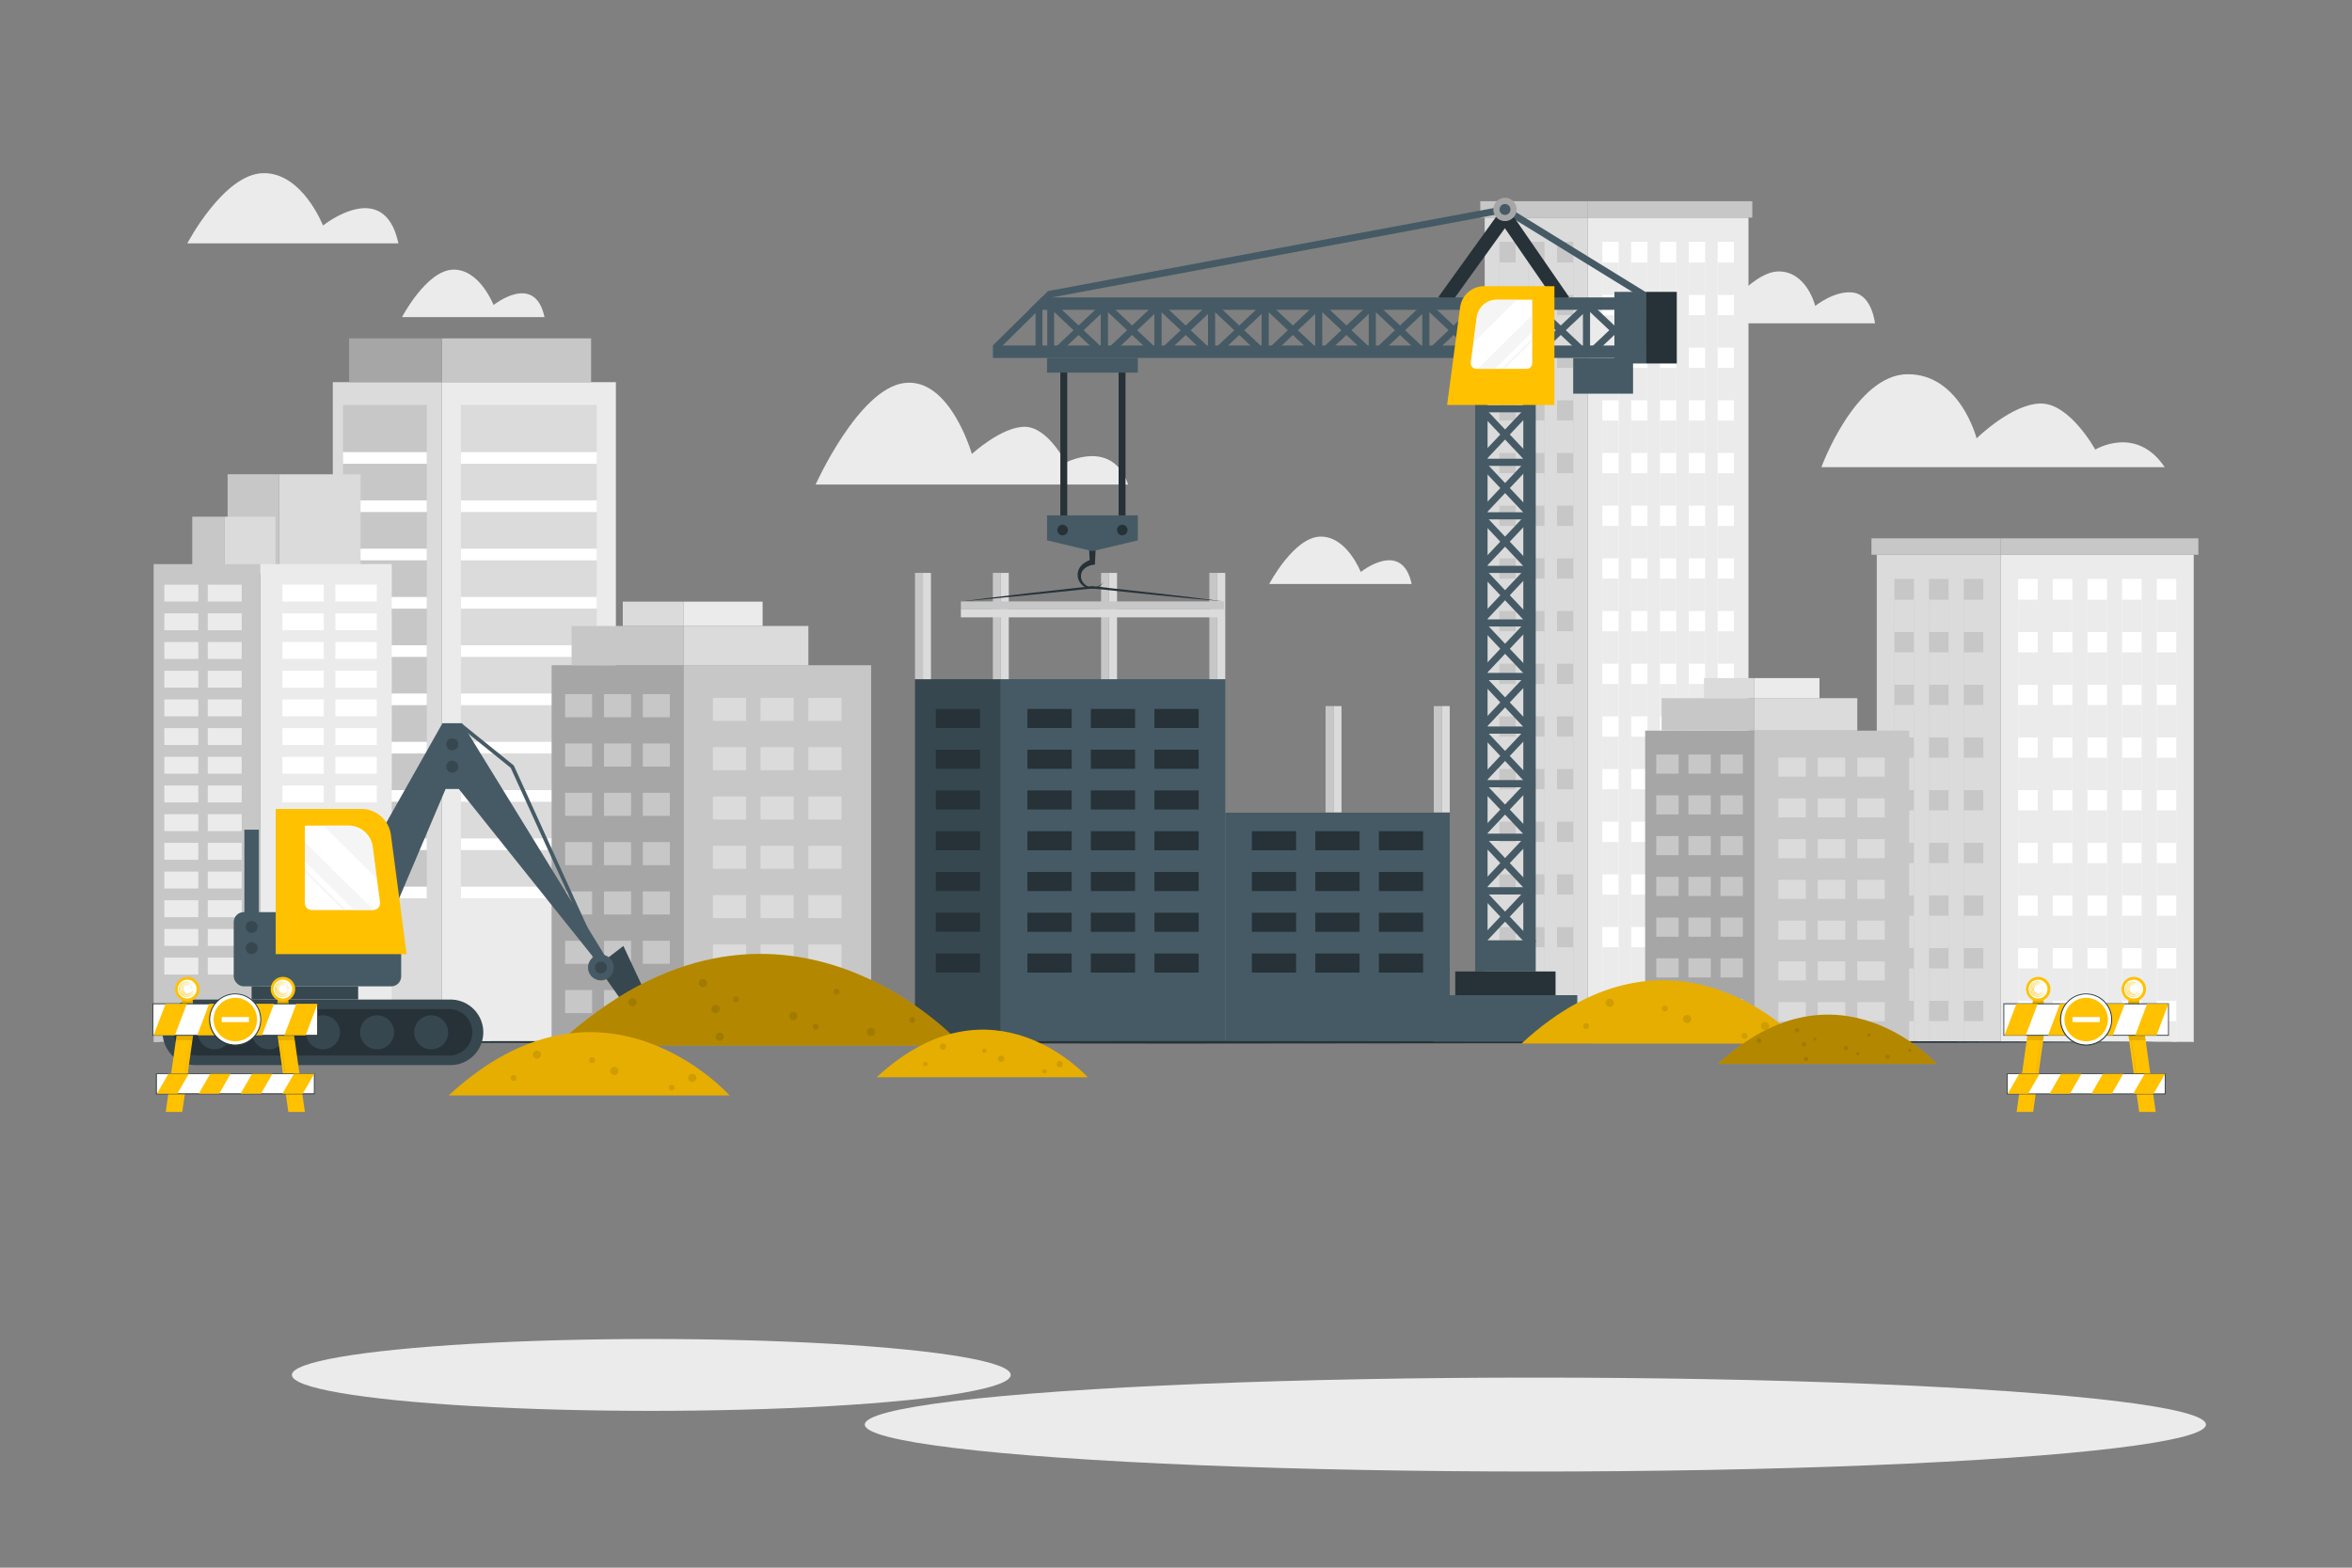 <svg xmlns="http://www.w3.org/2000/svg" viewBox="0 0 750 500"><rect x="0" y="0" width="750" height="500" fill="#808080" stroke="none"/><g id="freepik--background-complete--inject-15"><path d="M690.27,149H580.8s10.85-29.65,27.56-29.65,21.93,20.46,21.93,20.46,11.27-11.11,20.53-11.11,17.31,14.69,17.31,14.69S681.21,135.45,690.27,149Z" style="fill:#ebebeb"></path><path d="M597.89,103.13H546.74s11.43-16.56,20.43-16.56,11.67,11,11.67,11,6.36-5.15,12.25-4.23S597.89,103.13,597.89,103.13Z" style="fill:#ebebeb"></path><path d="M359.73,154.53H260.09s13.65-30.47,28.24-32.37,21.58,22.63,21.58,22.63,9.42-8.67,16.82-8.67,13.12,11.42,13.12,11.42S354.66,139.72,359.73,154.53Z" style="fill:#ebebeb"></path><path d="M127.05,77.62H59.73S71.3,55.55,83.84,55.23,103,71.93,103,71.93,122.49,56.27,127.05,77.62Z" style="fill:#ebebeb"></path><path d="M450.15,186.27H404.72s7.81-14.9,16.27-15.12,12.92,11.28,12.92,11.28S447.08,171.86,450.15,186.27Z" style="fill:#ebebeb"></path><path d="M173.63,101.13H128.2S136,86.23,144.47,86s12.92,11.28,12.92,11.28S170.56,86.72,173.63,101.13Z" style="fill:#ebebeb"></path><rect x="140.88" y="121.89" width="55.5" height="210.48" transform="translate(337.27 454.26) rotate(180)" style="fill:#ebebeb"></rect><rect x="140.88" y="107.93" width="47.6" height="13.96" transform="translate(329.37 229.81) rotate(180)" style="fill:#c7c7c7"></rect><rect x="146.97" y="129.17" width="43.33" height="157.35" transform="translate(337.27 415.69) rotate(180)" style="fill:#dbdbdb"></rect><rect x="146.97" y="144.19" width="43.33" height="3.72" transform="translate(337.27 292.1) rotate(180)" style="fill:#fff"></rect><rect x="146.97" y="159.59" width="43.33" height="3.72" transform="translate(337.27 322.9) rotate(180)" style="fill:#fff"></rect><rect x="146.97" y="174.99" width="43.33" height="3.72" transform="translate(337.27 353.7) rotate(180)" style="fill:#fff"></rect><rect x="146.97" y="190.39" width="43.33" height="3.72" transform="translate(337.27 384.51) rotate(180)" style="fill:#fff"></rect><rect x="146.97" y="205.8" width="43.33" height="3.72" transform="translate(337.27 415.31) rotate(180)" style="fill:#fff"></rect><rect x="146.97" y="221.2" width="43.33" height="3.72" transform="translate(337.27 446.11) rotate(180)" style="fill:#fff"></rect><rect x="146.97" y="236.6" width="43.33" height="3.72" transform="translate(337.27 476.92) rotate(180)" style="fill:#fff"></rect><rect x="146.97" y="252" width="43.33" height="3.72" transform="translate(337.27 507.72) rotate(180)" style="fill:#fff"></rect><rect x="146.97" y="267.4" width="43.33" height="3.72" transform="translate(337.27 538.52) rotate(180)" style="fill:#fff"></rect><rect x="146.97" y="282.8" width="43.33" height="3.72" transform="translate(337.27 569.32) rotate(180)" style="fill:#fff"></rect><rect x="106.12" y="121.89" width="34.76" height="210.48" transform="translate(247.01 454.26) rotate(180)" style="fill:#dbdbdb"></rect><rect x="111.34" y="107.93" width="29.55" height="13.96" transform="translate(252.22 229.81) rotate(180)" style="fill:#a6a6a6"></rect><rect x="109.36" y="129.17" width="26.73" height="157.35" transform="translate(245.46 415.69) rotate(180)" style="fill:#c7c7c7"></rect><rect x="109.36" y="144.19" width="26.73" height="3.72" transform="translate(245.46 292.1) rotate(180)" style="fill:#fff"></rect><rect x="109.36" y="159.59" width="26.73" height="3.72" transform="translate(245.46 322.9) rotate(180)" style="fill:#fff"></rect><rect x="109.36" y="174.99" width="26.73" height="3.72" transform="translate(245.46 353.7) rotate(180)" style="fill:#fff"></rect><rect x="109.36" y="190.39" width="26.73" height="3.72" transform="translate(245.46 384.51) rotate(180)" style="fill:#fff"></rect><rect x="109.36" y="205.8" width="26.73" height="3.72" transform="translate(245.46 415.31) rotate(180)" style="fill:#fff"></rect><rect x="109.36" y="221.2" width="26.73" height="3.72" transform="translate(245.46 446.11) rotate(180)" style="fill:#fff"></rect><rect x="109.36" y="236.6" width="26.73" height="3.72" transform="translate(245.46 476.92) rotate(180)" style="fill:#fff"></rect><rect x="109.36" y="252" width="26.73" height="3.72" transform="translate(245.46 507.72) rotate(180)" style="fill:#fff"></rect><rect x="109.36" y="267.4" width="26.73" height="3.72" transform="translate(245.46 538.52) rotate(180)" style="fill:#fff"></rect><rect x="109.36" y="282.8" width="26.73" height="3.72" transform="translate(245.46 569.32) rotate(180)" style="fill:#fff"></rect><rect x="506.33" y="69.4" width="51.22" height="262.97" style="fill:#ebebeb"></rect><rect x="506.33" y="64.16" width="52.45" height="5.24" transform="translate(1065.1 133.57) rotate(180)" style="fill:#c7c7c7"></rect><rect x="547.72" y="77.12" width="5.19" height="255.25" style="fill:#fff"></rect><rect x="538.53" y="77.12" width="5.19" height="255.25" style="fill:#fff"></rect><rect x="529.34" y="77.12" width="5.19" height="255.25" style="fill:#fff"></rect><rect x="520.15" y="77.12" width="5.19" height="255.25" style="fill:#fff"></rect><rect x="510.96" y="77.12" width="5.19" height="255.25" style="fill:#fff"></rect><rect x="547.72" y="83.74" width="5.19" height="10.34" transform="translate(1100.63 177.81) rotate(180)" style="fill:#ebebeb"></rect><rect x="538.53" y="83.74" width="5.19" height="10.34" transform="translate(1082.25 177.81) rotate(180)" style="fill:#ebebeb"></rect><rect x="529.34" y="83.74" width="5.19" height="10.34" transform="translate(1063.87 177.81) rotate(180)" style="fill:#ebebeb"></rect><rect x="520.15" y="83.74" width="5.19" height="10.34" transform="translate(1045.48 177.81) rotate(180)" style="fill:#ebebeb"></rect><rect x="510.96" y="83.74" width="5.19" height="10.34" transform="translate(1027.1 177.81) rotate(180)" style="fill:#ebebeb"></rect><rect x="547.72" y="100.54" width="5.19" height="10.34" transform="translate(1100.63 211.41) rotate(180)" style="fill:#ebebeb"></rect><rect x="538.53" y="100.54" width="5.19" height="10.34" transform="translate(1082.25 211.41) rotate(180)" style="fill:#ebebeb"></rect><rect x="529.34" y="100.54" width="5.19" height="10.34" transform="translate(1063.87 211.41) rotate(180)" style="fill:#ebebeb"></rect><rect x="520.15" y="100.54" width="5.19" height="10.34" transform="translate(1045.48 211.41) rotate(180)" style="fill:#ebebeb"></rect><rect x="510.96" y="100.54" width="5.19" height="10.34" transform="translate(1027.1 211.41) rotate(180)" style="fill:#ebebeb"></rect><rect x="547.72" y="117.34" width="5.19" height="10.34" transform="translate(1100.63 245.01) rotate(180)" style="fill:#ebebeb"></rect><rect x="538.53" y="117.34" width="5.19" height="10.34" transform="translate(1082.25 245.01) rotate(180)" style="fill:#ebebeb"></rect><rect x="529.34" y="117.34" width="5.19" height="10.34" transform="translate(1063.87 245.01) rotate(180)" style="fill:#ebebeb"></rect><rect x="520.15" y="117.34" width="5.19" height="10.34" transform="translate(1045.48 245.01) rotate(180)" style="fill:#ebebeb"></rect><rect x="510.96" y="117.34" width="5.19" height="10.34" transform="translate(1027.1 245.01) rotate(180)" style="fill:#ebebeb"></rect><rect x="547.72" y="134.14" width="5.19" height="10.34" transform="translate(1100.63 278.61) rotate(180)" style="fill:#ebebeb"></rect><rect x="538.53" y="134.14" width="5.19" height="10.34" transform="translate(1082.25 278.61) rotate(180)" style="fill:#ebebeb"></rect><rect x="529.34" y="134.14" width="5.19" height="10.34" transform="translate(1063.87 278.61) rotate(180)" style="fill:#ebebeb"></rect><rect x="520.15" y="134.14" width="5.19" height="10.34" transform="translate(1045.48 278.61) rotate(180)" style="fill:#ebebeb"></rect><rect x="510.96" y="134.14" width="5.19" height="10.34" transform="translate(1027.1 278.61) rotate(180)" style="fill:#ebebeb"></rect><rect x="547.72" y="150.94" width="5.19" height="10.34" transform="translate(1100.63 312.21) rotate(180)" style="fill:#ebebeb"></rect><rect x="538.53" y="150.94" width="5.19" height="10.34" transform="translate(1082.25 312.21) rotate(180)" style="fill:#ebebeb"></rect><rect x="529.34" y="150.94" width="5.19" height="10.34" transform="translate(1063.87 312.21) rotate(180)" style="fill:#ebebeb"></rect><rect x="520.15" y="150.94" width="5.19" height="10.34" transform="translate(1045.48 312.21) rotate(180)" style="fill:#ebebeb"></rect><rect x="510.96" y="150.94" width="5.19" height="10.34" transform="translate(1027.1 312.21) rotate(180)" style="fill:#ebebeb"></rect><rect x="547.72" y="167.73" width="5.19" height="10.34" transform="translate(1100.63 345.81) rotate(180)" style="fill:#ebebeb"></rect><rect x="538.53" y="167.73" width="5.19" height="10.34" transform="translate(1082.25 345.81) rotate(180)" style="fill:#ebebeb"></rect><rect x="529.34" y="167.73" width="5.19" height="10.34" transform="translate(1063.87 345.81) rotate(180)" style="fill:#ebebeb"></rect><rect x="520.15" y="167.73" width="5.19" height="10.34" transform="translate(1045.48 345.81) rotate(180)" style="fill:#ebebeb"></rect><rect x="510.96" y="167.73" width="5.19" height="10.34" transform="translate(1027.1 345.81) rotate(180)" style="fill:#ebebeb"></rect><rect x="547.72" y="184.53" width="5.19" height="10.34" transform="translate(1100.63 379.41) rotate(180)" style="fill:#ebebeb"></rect><rect x="538.53" y="184.53" width="5.19" height="10.34" transform="translate(1082.25 379.41) rotate(180)" style="fill:#ebebeb"></rect><rect x="529.34" y="184.53" width="5.19" height="10.34" transform="translate(1063.87 379.41) rotate(180)" style="fill:#ebebeb"></rect><rect x="520.15" y="184.53" width="5.19" height="10.34" transform="translate(1045.48 379.41) rotate(180)" style="fill:#ebebeb"></rect><rect x="510.96" y="184.53" width="5.19" height="10.34" transform="translate(1027.1 379.41) rotate(180)" style="fill:#ebebeb"></rect><rect x="547.72" y="201.33" width="5.19" height="10.34" transform="translate(1100.63 413.01) rotate(180)" style="fill:#ebebeb"></rect><rect x="538.53" y="201.33" width="5.19" height="10.34" transform="translate(1082.25 413.01) rotate(180)" style="fill:#ebebeb"></rect><rect x="529.34" y="201.33" width="5.19" height="10.34" transform="translate(1063.87 413.01) rotate(180)" style="fill:#ebebeb"></rect><rect x="520.15" y="201.33" width="5.19" height="10.34" transform="translate(1045.48 413.01) rotate(180)" style="fill:#ebebeb"></rect><rect x="510.96" y="201.33" width="5.19" height="10.34" transform="translate(1027.1 413.01) rotate(180)" style="fill:#ebebeb"></rect><rect x="547.72" y="218.13" width="5.19" height="10.34" transform="translate(1100.63 446.61) rotate(180)" style="fill:#ebebeb"></rect><rect x="538.53" y="218.13" width="5.19" height="10.34" transform="translate(1082.25 446.61) rotate(180)" style="fill:#ebebeb"></rect><rect x="529.34" y="218.13" width="5.19" height="10.34" transform="translate(1063.87 446.61) rotate(180)" style="fill:#ebebeb"></rect><rect x="520.15" y="218.13" width="5.19" height="10.34" transform="translate(1045.48 446.61) rotate(180)" style="fill:#ebebeb"></rect><rect x="510.96" y="218.13" width="5.19" height="10.34" transform="translate(1027.1 446.61) rotate(180)" style="fill:#ebebeb"></rect><rect x="547.72" y="234.93" width="5.19" height="10.34" transform="translate(1100.63 480.21) rotate(180)" style="fill:#ebebeb"></rect><rect x="538.53" y="234.93" width="5.19" height="10.34" transform="translate(1082.25 480.21) rotate(180)" style="fill:#ebebeb"></rect><rect x="529.34" y="234.93" width="5.19" height="10.34" transform="translate(1063.87 480.21) rotate(180)" style="fill:#ebebeb"></rect><rect x="520.15" y="234.93" width="5.19" height="10.34" transform="translate(1045.48 480.21) rotate(180)" style="fill:#ebebeb"></rect><rect x="510.96" y="234.93" width="5.19" height="10.34" transform="translate(1027.1 480.21) rotate(180)" style="fill:#ebebeb"></rect><rect x="547.72" y="251.73" width="5.19" height="10.34" transform="translate(1100.63 513.81) rotate(180)" style="fill:#ebebeb"></rect><rect x="538.53" y="251.73" width="5.19" height="10.34" transform="translate(1082.25 513.81) rotate(180)" style="fill:#ebebeb"></rect><rect x="529.34" y="251.73" width="5.19" height="10.34" transform="translate(1063.87 513.81) rotate(180)" style="fill:#ebebeb"></rect><rect x="520.15" y="251.73" width="5.19" height="10.34" transform="translate(1045.48 513.81) rotate(180)" style="fill:#ebebeb"></rect><rect x="510.96" y="251.73" width="5.19" height="10.34" transform="translate(1027.1 513.81) rotate(180)" style="fill:#ebebeb"></rect><rect x="547.72" y="268.53" width="5.19" height="10.34" transform="translate(1100.63 547.41) rotate(180)" style="fill:#ebebeb"></rect><rect x="538.53" y="268.53" width="5.19" height="10.34" transform="translate(1082.25 547.41) rotate(180)" style="fill:#ebebeb"></rect><rect x="529.34" y="268.53" width="5.19" height="10.34" transform="translate(1063.87 547.41) rotate(180)" style="fill:#ebebeb"></rect><rect x="520.15" y="268.53" width="5.19" height="10.34" transform="translate(1045.48 547.41) rotate(180)" style="fill:#ebebeb"></rect><rect x="510.96" y="268.53" width="5.19" height="10.34" transform="translate(1027.1 547.41) rotate(180)" style="fill:#ebebeb"></rect><rect x="547.72" y="285.33" width="5.19" height="10.34" transform="translate(1100.63 581) rotate(180)" style="fill:#ebebeb"></rect><rect x="538.53" y="285.33" width="5.19" height="10.34" transform="translate(1082.25 581) rotate(180)" style="fill:#ebebeb"></rect><rect x="529.34" y="285.33" width="5.19" height="10.34" transform="translate(1063.87 581) rotate(180)" style="fill:#ebebeb"></rect><rect x="520.15" y="285.33" width="5.19" height="10.34" transform="translate(1045.48 581) rotate(180)" style="fill:#ebebeb"></rect><rect x="510.96" y="285.33" width="5.19" height="10.34" transform="translate(1027.1 581) rotate(180)" style="fill:#ebebeb"></rect><rect x="547.72" y="302.13" width="5.19" height="30.23" style="fill:#ebebeb"></rect><rect x="538.53" y="302.13" width="5.19" height="30.23" style="fill:#ebebeb"></rect><rect x="529.34" y="302.13" width="5.19" height="30.23" style="fill:#ebebeb"></rect><rect x="520.15" y="302.13" width="5.19" height="30.23" style="fill:#ebebeb"></rect><rect x="510.96" y="302.13" width="5.19" height="30.23" style="fill:#ebebeb"></rect><rect x="473.44" y="69.4" width="32.88" height="262.97" style="fill:#dbdbdb"></rect><rect x="472.02" y="64.16" width="34.3" height="5.24" transform="translate(978.35 133.57) rotate(180)" style="fill:#c7c7c7"></rect><rect x="496.51" y="77.12" width="5.19" height="255.25" style="fill:#c7c7c7"></rect><rect x="487.31" y="77.12" width="5.19" height="255.25" style="fill:#c7c7c7"></rect><rect x="478.12" y="77.12" width="5.19" height="255.25" style="fill:#c7c7c7"></rect><rect x="496.51" y="83.74" width="5.19" height="10.34" transform="translate(998.2 177.81) rotate(180)" style="fill:#dbdbdb"></rect><rect x="487.31" y="83.74" width="5.19" height="10.34" transform="translate(979.82 177.81) rotate(180)" style="fill:#dbdbdb"></rect><rect x="478.12" y="83.74" width="5.19" height="10.34" transform="translate(961.43 177.81) rotate(180)" style="fill:#dbdbdb"></rect><rect x="496.51" y="100.54" width="5.19" height="10.34" transform="translate(998.2 211.41) rotate(180)" style="fill:#dbdbdb"></rect><rect x="487.31" y="100.54" width="5.19" height="10.34" transform="translate(979.82 211.41) rotate(180)" style="fill:#dbdbdb"></rect><rect x="478.12" y="100.54" width="5.19" height="10.34" transform="translate(961.43 211.41) rotate(180)" style="fill:#dbdbdb"></rect><rect x="496.51" y="117.34" width="5.19" height="10.34" transform="translate(998.2 245.01) rotate(180)" style="fill:#dbdbdb"></rect><rect x="487.31" y="117.34" width="5.19" height="10.34" transform="translate(979.82 245.01) rotate(180)" style="fill:#dbdbdb"></rect><rect x="478.12" y="117.34" width="5.19" height="10.34" transform="translate(961.43 245.01) rotate(180)" style="fill:#dbdbdb"></rect><rect x="496.51" y="134.14" width="5.19" height="10.34" transform="translate(998.2 278.61) rotate(180)" style="fill:#dbdbdb"></rect><rect x="487.31" y="134.14" width="5.19" height="10.34" transform="translate(979.82 278.61) rotate(180)" style="fill:#dbdbdb"></rect><rect x="478.12" y="134.14" width="5.19" height="10.34" transform="translate(961.43 278.61) rotate(180)" style="fill:#dbdbdb"></rect><rect x="496.51" y="150.94" width="5.19" height="10.34" transform="translate(998.2 312.21) rotate(180)" style="fill:#dbdbdb"></rect><rect x="487.31" y="150.94" width="5.19" height="10.34" transform="translate(979.82 312.21) rotate(180)" style="fill:#dbdbdb"></rect><rect x="478.12" y="150.94" width="5.19" height="10.34" transform="translate(961.43 312.21) rotate(180)" style="fill:#dbdbdb"></rect><rect x="496.51" y="167.73" width="5.19" height="10.34" transform="translate(998.2 345.81) rotate(180)" style="fill:#dbdbdb"></rect><rect x="487.31" y="167.73" width="5.19" height="10.34" transform="translate(979.82 345.81) rotate(180)" style="fill:#dbdbdb"></rect><rect x="478.12" y="167.73" width="5.19" height="10.34" transform="translate(961.43 345.81) rotate(180)" style="fill:#dbdbdb"></rect><rect x="496.51" y="184.53" width="5.19" height="10.34" transform="translate(998.2 379.41) rotate(180)" style="fill:#dbdbdb"></rect><rect x="487.31" y="184.53" width="5.19" height="10.34" transform="translate(979.82 379.41) rotate(180)" style="fill:#dbdbdb"></rect><rect x="478.12" y="184.53" width="5.19" height="10.34" transform="translate(961.43 379.41) rotate(180)" style="fill:#dbdbdb"></rect><rect x="496.51" y="201.33" width="5.19" height="10.34" transform="translate(998.2 413.01) rotate(180)" style="fill:#dbdbdb"></rect><rect x="487.31" y="201.33" width="5.19" height="10.34" transform="translate(979.82 413.01) rotate(180)" style="fill:#dbdbdb"></rect><rect x="478.12" y="201.33" width="5.19" height="10.34" transform="translate(961.43 413.01) rotate(180)" style="fill:#dbdbdb"></rect><rect x="496.51" y="218.13" width="5.19" height="10.34" transform="translate(998.2 446.61) rotate(180)" style="fill:#dbdbdb"></rect><rect x="487.31" y="218.13" width="5.19" height="10.34" transform="translate(979.82 446.61) rotate(180)" style="fill:#dbdbdb"></rect><rect x="478.12" y="218.13" width="5.19" height="10.34" transform="translate(961.43 446.61) rotate(180)" style="fill:#dbdbdb"></rect><rect x="496.51" y="234.93" width="5.19" height="10.34" transform="translate(998.2 480.21) rotate(180)" style="fill:#dbdbdb"></rect><rect x="487.31" y="234.93" width="5.19" height="10.34" transform="translate(979.82 480.21) rotate(180)" style="fill:#dbdbdb"></rect><rect x="478.12" y="234.93" width="5.19" height="10.34" transform="translate(961.43 480.21) rotate(180)" style="fill:#dbdbdb"></rect><rect x="496.51" y="251.73" width="5.19" height="10.34" transform="translate(998.2 513.81) rotate(180)" style="fill:#dbdbdb"></rect><rect x="487.31" y="251.73" width="5.19" height="10.34" transform="translate(979.82 513.81) rotate(180)" style="fill:#dbdbdb"></rect><rect x="478.12" y="251.73" width="5.19" height="10.34" transform="translate(961.43 513.81) rotate(180)" style="fill:#dbdbdb"></rect><rect x="496.51" y="268.53" width="5.19" height="10.34" transform="translate(998.2 547.41) rotate(180)" style="fill:#dbdbdb"></rect><rect x="487.31" y="268.53" width="5.19" height="10.34" transform="translate(979.82 547.41) rotate(180)" style="fill:#dbdbdb"></rect><rect x="478.12" y="268.53" width="5.19" height="10.34" transform="translate(961.43 547.41) rotate(180)" style="fill:#dbdbdb"></rect><rect x="496.51" y="285.33" width="5.19" height="10.34" transform="translate(998.2 581) rotate(180)" style="fill:#dbdbdb"></rect><rect x="487.31" y="285.33" width="5.19" height="10.34" transform="translate(979.82 581) rotate(180)" style="fill:#dbdbdb"></rect><rect x="478.12" y="285.33" width="5.19" height="10.34" transform="translate(961.43 581) rotate(180)" style="fill:#dbdbdb"></rect><rect x="496.51" y="302.13" width="5.19" height="30.23" style="fill:#dbdbdb"></rect><rect x="487.31" y="302.13" width="5.19" height="30.23" style="fill:#dbdbdb"></rect><rect x="478.12" y="302.13" width="5.19" height="30.23" style="fill:#dbdbdb"></rect><rect x="637.98" y="176.92" width="61.55" height="155.44" style="fill:#ebebeb"></rect><rect x="637.98" y="171.69" width="63.03" height="5.24" transform="translate(1338.99 348.62) rotate(180)" style="fill:#c7c7c7"></rect><rect x="687.73" y="184.65" width="6.23" height="147.72" style="fill:#fff"></rect><rect x="676.68" y="184.65" width="6.24" height="147.72" style="fill:#fff"></rect><rect x="665.64" y="184.65" width="6.23" height="147.72" style="fill:#fff"></rect><rect x="654.59" y="184.65" width="6.24" height="147.72" style="fill:#fff"></rect><rect x="643.55" y="184.65" width="6.23" height="147.72" style="fill:#fff"></rect><rect x="687.73" y="191.26" width="6.24" height="10.34" transform="translate(1381.7 392.86) rotate(180)" style="fill:#ebebeb"></rect><rect x="676.68" y="191.26" width="6.24" height="10.34" transform="translate(1359.61 392.86) rotate(180)" style="fill:#ebebeb"></rect><rect x="665.64" y="191.26" width="6.24" height="10.34" transform="translate(1337.51 392.86) rotate(180)" style="fill:#ebebeb"></rect><rect x="654.59" y="191.26" width="6.24" height="10.34" transform="translate(1315.42 392.86) rotate(180)" style="fill:#ebebeb"></rect><rect x="643.55" y="191.26" width="6.24" height="10.34" transform="translate(1293.33 392.86) rotate(180)" style="fill:#ebebeb"></rect><rect x="687.73" y="208.06" width="6.24" height="10.34" transform="translate(1381.7 426.46) rotate(180)" style="fill:#ebebeb"></rect><rect x="676.68" y="208.06" width="6.24" height="10.34" transform="translate(1359.61 426.46) rotate(180)" style="fill:#ebebeb"></rect><rect x="665.64" y="208.06" width="6.24" height="10.34" transform="translate(1337.51 426.46) rotate(180)" style="fill:#ebebeb"></rect><rect x="654.59" y="208.06" width="6.24" height="10.34" transform="translate(1315.42 426.46) rotate(180)" style="fill:#ebebeb"></rect><rect x="643.55" y="208.06" width="6.24" height="10.34" transform="translate(1293.33 426.46) rotate(180)" style="fill:#ebebeb"></rect><rect x="687.73" y="224.86" width="6.24" height="10.34" transform="translate(1381.7 460.06) rotate(180)" style="fill:#ebebeb"></rect><rect x="676.68" y="224.86" width="6.24" height="10.34" transform="translate(1359.61 460.06) rotate(180)" style="fill:#ebebeb"></rect><rect x="665.64" y="224.86" width="6.24" height="10.34" transform="translate(1337.51 460.06) rotate(180)" style="fill:#ebebeb"></rect><rect x="654.59" y="224.86" width="6.24" height="10.34" transform="translate(1315.42 460.06) rotate(180)" style="fill:#ebebeb"></rect><rect x="643.55" y="224.86" width="6.24" height="10.34" transform="translate(1293.33 460.06) rotate(180)" style="fill:#ebebeb"></rect><rect x="687.73" y="241.66" width="6.24" height="10.34" transform="translate(1381.7 493.66) rotate(180)" style="fill:#ebebeb"></rect><rect x="676.68" y="241.66" width="6.24" height="10.34" transform="translate(1359.61 493.66) rotate(180)" style="fill:#ebebeb"></rect><rect x="665.64" y="241.66" width="6.24" height="10.34" transform="translate(1337.51 493.66) rotate(180)" style="fill:#ebebeb"></rect><rect x="654.59" y="241.66" width="6.24" height="10.34" transform="translate(1315.42 493.66) rotate(180)" style="fill:#ebebeb"></rect><rect x="643.55" y="241.66" width="6.24" height="10.34" transform="translate(1293.33 493.66) rotate(180)" style="fill:#ebebeb"></rect><rect x="687.73" y="258.46" width="6.24" height="10.34" transform="translate(1381.7 527.26) rotate(180)" style="fill:#ebebeb"></rect><rect x="676.68" y="258.46" width="6.24" height="10.34" transform="translate(1359.61 527.26) rotate(180)" style="fill:#ebebeb"></rect><rect x="665.64" y="258.46" width="6.24" height="10.34" transform="translate(1337.51 527.26) rotate(180)" style="fill:#ebebeb"></rect><rect x="654.59" y="258.46" width="6.24" height="10.34" transform="translate(1315.42 527.26) rotate(180)" style="fill:#ebebeb"></rect><rect x="643.55" y="258.46" width="6.24" height="10.34" transform="translate(1293.33 527.26) rotate(180)" style="fill:#ebebeb"></rect><rect x="687.73" y="275.26" width="6.24" height="10.34" transform="translate(1381.7 560.86) rotate(180)" style="fill:#ebebeb"></rect><rect x="676.68" y="275.26" width="6.24" height="10.34" transform="translate(1359.61 560.86) rotate(180)" style="fill:#ebebeb"></rect><rect x="665.64" y="275.26" width="6.24" height="10.34" transform="translate(1337.51 560.86) rotate(180)" style="fill:#ebebeb"></rect><rect x="654.59" y="275.26" width="6.24" height="10.34" transform="translate(1315.42 560.86) rotate(180)" style="fill:#ebebeb"></rect><rect x="643.55" y="275.26" width="6.24" height="10.34" transform="translate(1293.33 560.86) rotate(180)" style="fill:#ebebeb"></rect><rect x="687.73" y="292.06" width="6.24" height="10.34" transform="translate(1381.7 594.46) rotate(180)" style="fill:#ebebeb"></rect><rect x="676.68" y="292.06" width="6.24" height="10.34" transform="translate(1359.61 594.46) rotate(180)" style="fill:#ebebeb"></rect><rect x="665.64" y="292.06" width="6.24" height="10.34" transform="translate(1337.51 594.46) rotate(180)" style="fill:#ebebeb"></rect><rect x="654.59" y="292.06" width="6.24" height="10.34" transform="translate(1315.42 594.46) rotate(180)" style="fill:#ebebeb"></rect><rect x="643.55" y="292.06" width="6.24" height="10.34" transform="translate(1293.33 594.46) rotate(180)" style="fill:#ebebeb"></rect><rect x="687.73" y="308.86" width="6.24" height="10.34" transform="translate(1381.7 628.06) rotate(180)" style="fill:#ebebeb"></rect><rect x="676.68" y="308.86" width="6.24" height="10.34" transform="translate(1359.61 628.06) rotate(180)" style="fill:#ebebeb"></rect><rect x="665.64" y="308.86" width="6.24" height="10.34" transform="translate(1337.51 628.06) rotate(180)" style="fill:#ebebeb"></rect><rect x="654.59" y="308.86" width="6.24" height="10.34" transform="translate(1315.42 628.06) rotate(180)" style="fill:#ebebeb"></rect><rect x="643.55" y="308.86" width="6.24" height="10.34" transform="translate(1293.33 628.06) rotate(180)" style="fill:#ebebeb"></rect><rect x="687.73" y="325.66" width="6.23" height="6.71" style="fill:#ebebeb"></rect><rect x="676.68" y="325.66" width="6.24" height="6.71" style="fill:#ebebeb"></rect><rect x="665.64" y="325.66" width="6.23" height="6.71" style="fill:#ebebeb"></rect><rect x="654.59" y="325.66" width="6.24" height="6.71" style="fill:#ebebeb"></rect><rect x="643.55" y="325.66" width="6.23" height="6.71" style="fill:#ebebeb"></rect><rect x="598.46" y="176.92" width="39.52" height="155.44" style="fill:#dbdbdb"></rect><rect x="596.75" y="171.69" width="41.23" height="5.24" transform="translate(1234.74 348.62) rotate(180)" style="fill:#c7c7c7"></rect><rect x="626.18" y="184.65" width="6.24" height="147.72" style="fill:#c7c7c7"></rect><rect x="615.13" y="184.65" width="6.23" height="147.72" style="fill:#c7c7c7"></rect><rect x="604.08" y="184.65" width="6.24" height="147.72" style="fill:#c7c7c7"></rect><rect x="626.18" y="191.26" width="6.24" height="10.34" transform="translate(1258.6 392.86) rotate(180)" style="fill:#dbdbdb"></rect><rect x="615.13" y="191.26" width="6.24" height="10.34" transform="translate(1236.5 392.86) rotate(180)" style="fill:#dbdbdb"></rect><rect x="604.09" y="191.26" width="6.24" height="10.34" transform="translate(1214.41 392.86) rotate(180)" style="fill:#dbdbdb"></rect><rect x="626.18" y="208.06" width="6.24" height="10.34" transform="translate(1258.6 426.46) rotate(180)" style="fill:#dbdbdb"></rect><rect x="615.13" y="208.06" width="6.24" height="10.34" transform="translate(1236.5 426.46) rotate(180)" style="fill:#dbdbdb"></rect><rect x="604.09" y="208.06" width="6.24" height="10.34" transform="translate(1214.41 426.46) rotate(180)" style="fill:#dbdbdb"></rect><rect x="626.18" y="224.86" width="6.24" height="10.34" transform="translate(1258.6 460.06) rotate(180)" style="fill:#dbdbdb"></rect><rect x="615.13" y="224.86" width="6.24" height="10.34" transform="translate(1236.5 460.06) rotate(180)" style="fill:#dbdbdb"></rect><rect x="604.09" y="224.86" width="6.24" height="10.34" transform="translate(1214.41 460.06) rotate(180)" style="fill:#dbdbdb"></rect><rect x="626.18" y="241.66" width="6.24" height="10.34" transform="translate(1258.6 493.66) rotate(180)" style="fill:#dbdbdb"></rect><rect x="615.13" y="241.66" width="6.24" height="10.34" transform="translate(1236.5 493.66) rotate(180)" style="fill:#dbdbdb"></rect><rect x="604.09" y="241.66" width="6.24" height="10.34" transform="translate(1214.41 493.66) rotate(180)" style="fill:#dbdbdb"></rect><rect x="626.18" y="258.46" width="6.24" height="10.34" transform="translate(1258.6 527.26) rotate(180)" style="fill:#dbdbdb"></rect><rect x="615.13" y="258.46" width="6.24" height="10.34" transform="translate(1236.5 527.26) rotate(180)" style="fill:#dbdbdb"></rect><rect x="604.09" y="258.46" width="6.24" height="10.34" transform="translate(1214.41 527.26) rotate(180)" style="fill:#dbdbdb"></rect><rect x="626.18" y="275.26" width="6.24" height="10.34" transform="translate(1258.6 560.86) rotate(180)" style="fill:#dbdbdb"></rect><rect x="615.13" y="275.26" width="6.24" height="10.34" transform="translate(1236.5 560.86) rotate(180)" style="fill:#dbdbdb"></rect><rect x="604.09" y="275.26" width="6.24" height="10.34" transform="translate(1214.41 560.86) rotate(180)" style="fill:#dbdbdb"></rect><rect x="626.18" y="292.06" width="6.24" height="10.34" transform="translate(1258.6 594.46) rotate(180)" style="fill:#dbdbdb"></rect><rect x="615.13" y="292.06" width="6.24" height="10.34" transform="translate(1236.5 594.46) rotate(180)" style="fill:#dbdbdb"></rect><rect x="604.09" y="292.06" width="6.24" height="10.34" transform="translate(1214.41 594.46) rotate(180)" style="fill:#dbdbdb"></rect><rect x="626.18" y="308.86" width="6.24" height="10.34" transform="translate(1258.6 628.06) rotate(180)" style="fill:#dbdbdb"></rect><rect x="615.13" y="308.86" width="6.24" height="10.34" transform="translate(1236.5 628.06) rotate(180)" style="fill:#dbdbdb"></rect><rect x="604.09" y="308.86" width="6.24" height="10.34" transform="translate(1214.41 628.06) rotate(180)" style="fill:#dbdbdb"></rect><rect x="626.18" y="325.66" width="6.24" height="6.71" style="fill:#dbdbdb"></rect><rect x="615.13" y="325.66" width="6.23" height="6.71" style="fill:#dbdbdb"></rect><rect x="604.08" y="325.66" width="6.24" height="6.71" style="fill:#dbdbdb"></rect><rect x="89.03" y="151.27" width="25.94" height="30.64" transform="translate(204.01 333.18) rotate(180)" style="fill:#dbdbdb"></rect><rect x="72.59" y="151.27" width="16.45" height="31.77" transform="translate(161.62 334.3) rotate(180)" style="fill:#c7c7c7"></rect><rect x="71.49" y="164.8" width="16.32" height="18.24" transform="translate(159.31 347.83) rotate(180)" style="fill:#dbdbdb"></rect><rect x="61.31" y="164.8" width="10.18" height="18.24" transform="translate(132.8 347.83) rotate(180)" style="fill:#c7c7c7"></rect><rect x="82.98" y="179.92" width="41.95" height="152.45" transform="translate(207.9 512.29) rotate(180)" style="fill:#ebebeb"></rect><rect x="106.94" y="186.47" width="13.19" height="5.39" transform="translate(227.07 378.33) rotate(180)" style="fill:#fff"></rect><rect x="90.07" y="186.47" width="13.19" height="5.39" transform="translate(193.32 378.33) rotate(180)" style="fill:#fff"></rect><rect x="106.94" y="195.62" width="13.19" height="5.39" transform="translate(227.07 396.63) rotate(180)" style="fill:#fff"></rect><rect x="90.07" y="195.62" width="13.19" height="5.39" transform="translate(193.32 396.63) rotate(180)" style="fill:#fff"></rect><rect x="106.94" y="204.77" width="13.19" height="5.39" transform="translate(227.07 414.93) rotate(180)" style="fill:#fff"></rect><rect x="90.07" y="204.77" width="13.19" height="5.39" transform="translate(193.32 414.93) rotate(180)" style="fill:#fff"></rect><rect x="106.94" y="213.92" width="13.19" height="5.39" transform="translate(227.07 433.24) rotate(180)" style="fill:#fff"></rect><rect x="90.07" y="213.92" width="13.19" height="5.39" transform="translate(193.32 433.24) rotate(180)" style="fill:#fff"></rect><rect x="106.94" y="223.07" width="13.19" height="5.39" transform="translate(227.07 451.54) rotate(180)" style="fill:#fff"></rect><rect x="90.07" y="223.07" width="13.19" height="5.39" transform="translate(193.32 451.54) rotate(180)" style="fill:#fff"></rect><rect x="106.94" y="232.22" width="13.19" height="5.39" transform="translate(227.07 469.84) rotate(180)" style="fill:#fff"></rect><rect x="90.07" y="232.22" width="13.19" height="5.39" transform="translate(193.32 469.84) rotate(180)" style="fill:#fff"></rect><rect x="106.94" y="241.37" width="13.19" height="5.39" transform="translate(227.07 488.14) rotate(180)" style="fill:#fff"></rect><rect x="90.07" y="241.37" width="13.19" height="5.39" transform="translate(193.32 488.14) rotate(180)" style="fill:#fff"></rect><rect x="106.94" y="250.53" width="13.19" height="5.39" transform="translate(227.07 506.44) rotate(180)" style="fill:#fff"></rect><rect x="90.07" y="250.53" width="13.19" height="5.39" transform="translate(193.32 506.44) rotate(180)" style="fill:#fff"></rect><rect x="106.94" y="259.68" width="13.19" height="5.39" transform="translate(227.07 524.74) rotate(180)" style="fill:#fff"></rect><rect x="90.07" y="259.68" width="13.19" height="5.39" transform="translate(193.32 524.74) rotate(180)" style="fill:#fff"></rect><rect x="106.94" y="268.83" width="13.19" height="5.39" transform="translate(227.07 543.04) rotate(180)" style="fill:#fff"></rect><rect x="90.07" y="268.83" width="13.19" height="5.39" transform="translate(193.32 543.04) rotate(180)" style="fill:#fff"></rect><rect x="106.94" y="277.98" width="13.19" height="5.39" transform="translate(227.07 561.34) rotate(180)" style="fill:#fff"></rect><rect x="90.07" y="277.98" width="13.19" height="5.39" transform="translate(193.32 561.34) rotate(180)" style="fill:#fff"></rect><rect x="106.94" y="287.13" width="13.19" height="5.39" transform="translate(227.07 579.64) rotate(180)" style="fill:#fff"></rect><rect x="90.07" y="287.13" width="13.19" height="5.39" transform="translate(193.32 579.64) rotate(180)" style="fill:#fff"></rect><rect x="106.94" y="296.28" width="13.19" height="5.39" transform="translate(227.07 597.95) rotate(180)" style="fill:#fff"></rect><rect x="90.07" y="296.28" width="13.19" height="5.39" transform="translate(193.32 597.95) rotate(180)" style="fill:#fff"></rect><rect x="106.94" y="305.43" width="13.19" height="5.39" transform="translate(227.07 616.25) rotate(180)" style="fill:#fff"></rect><rect x="90.07" y="305.43" width="13.19" height="5.39" transform="translate(193.32 616.25) rotate(180)" style="fill:#fff"></rect><rect x="48.99" y="179.92" width="33.99" height="152.45" transform="translate(131.97 512.29) rotate(180)" style="fill:#c7c7c7"></rect><rect x="52.4" y="305.43" width="10.83" height="5.39" style="fill:#ebebeb"></rect><rect x="66.25" y="305.43" width="10.83" height="5.39" style="fill:#ebebeb"></rect><rect x="52.4" y="296.28" width="10.83" height="5.39" style="fill:#ebebeb"></rect><rect x="66.25" y="296.28" width="10.83" height="5.39" style="fill:#ebebeb"></rect><rect x="52.4" y="287.13" width="10.83" height="5.39" style="fill:#ebebeb"></rect><rect x="66.25" y="287.13" width="10.83" height="5.39" style="fill:#ebebeb"></rect><rect x="52.4" y="277.98" width="10.83" height="5.39" style="fill:#ebebeb"></rect><rect x="66.25" y="277.98" width="10.83" height="5.39" style="fill:#ebebeb"></rect><rect x="52.4" y="268.83" width="10.83" height="5.39" style="fill:#ebebeb"></rect><rect x="66.25" y="268.83" width="10.83" height="5.39" style="fill:#ebebeb"></rect><rect x="52.4" y="259.68" width="10.83" height="5.39" style="fill:#ebebeb"></rect><rect x="66.25" y="259.68" width="10.83" height="5.39" style="fill:#ebebeb"></rect><rect x="52.4" y="250.53" width="10.83" height="5.39" style="fill:#ebebeb"></rect><rect x="66.25" y="250.53" width="10.83" height="5.39" style="fill:#ebebeb"></rect><rect x="52.4" y="241.37" width="10.83" height="5.39" style="fill:#ebebeb"></rect><rect x="66.25" y="241.37" width="10.83" height="5.39" style="fill:#ebebeb"></rect><rect x="52.4" y="232.22" width="10.83" height="5.39" style="fill:#ebebeb"></rect><rect x="66.25" y="232.22" width="10.83" height="5.39" style="fill:#ebebeb"></rect><rect x="52.4" y="223.07" width="10.83" height="5.39" style="fill:#ebebeb"></rect><rect x="66.25" y="223.07" width="10.83" height="5.39" style="fill:#ebebeb"></rect><rect x="52.4" y="213.92" width="10.83" height="5.39" style="fill:#ebebeb"></rect><rect x="66.25" y="213.92" width="10.83" height="5.39" style="fill:#ebebeb"></rect><rect x="52.4" y="204.77" width="10.83" height="5.39" style="fill:#ebebeb"></rect><rect x="66.25" y="204.77" width="10.83" height="5.39" style="fill:#ebebeb"></rect><rect x="52.4" y="195.62" width="10.83" height="5.39" style="fill:#ebebeb"></rect><rect x="66.25" y="195.62" width="10.83" height="5.39" style="fill:#ebebeb"></rect><rect x="52.4" y="186.47" width="10.83" height="5.39" style="fill:#ebebeb"></rect><rect x="66.25" y="186.47" width="10.83" height="5.39" style="fill:#ebebeb"></rect><rect x="559.3" y="233.03" width="49.48" height="99.34" transform="translate(1168.09 565.4) rotate(180)" style="fill:#c7c7c7"></rect><rect x="592.24" y="241.63" width="8.76" height="6.09" transform="translate(1193.25 489.34) rotate(180)" style="fill:#dbdbdb"></rect><rect x="592.24" y="254.63" width="8.76" height="6.09" transform="translate(1193.25 515.34) rotate(180)" style="fill:#dbdbdb"></rect><rect x="592.24" y="267.63" width="8.76" height="6.09" transform="translate(1193.25 541.34) rotate(180)" style="fill:#dbdbdb"></rect><rect x="592.24" y="280.63" width="8.76" height="6.09" transform="translate(1193.25 567.34) rotate(180)" style="fill:#dbdbdb"></rect><rect x="592.24" y="293.63" width="8.76" height="6.09" transform="translate(1193.25 593.34) rotate(180)" style="fill:#dbdbdb"></rect><rect x="592.24" y="306.63" width="8.76" height="6.09" transform="translate(1193.25 619.34) rotate(180)" style="fill:#dbdbdb"></rect><rect x="592.24" y="319.62" width="8.76" height="6.09" transform="translate(1193.25 645.34) rotate(180)" style="fill:#dbdbdb"></rect><rect x="579.65" y="241.63" width="8.76" height="6.09" transform="translate(1168.05 489.34) rotate(180)" style="fill:#dbdbdb"></rect><rect x="579.65" y="254.63" width="8.76" height="6.09" transform="translate(1168.05 515.34) rotate(180)" style="fill:#dbdbdb"></rect><rect x="579.65" y="267.63" width="8.76" height="6.09" transform="translate(1168.05 541.34) rotate(180)" style="fill:#dbdbdb"></rect><rect x="579.65" y="280.63" width="8.76" height="6.09" transform="translate(1168.05 567.34) rotate(180)" style="fill:#dbdbdb"></rect><rect x="579.65" y="293.63" width="8.76" height="6.09" transform="translate(1168.05 593.34) rotate(180)" style="fill:#dbdbdb"></rect><rect x="579.65" y="306.63" width="8.76" height="6.09" transform="translate(1168.05 619.34) rotate(180)" style="fill:#dbdbdb"></rect><rect x="579.65" y="319.62" width="8.76" height="6.09" transform="translate(1168.05 645.34) rotate(180)" style="fill:#dbdbdb"></rect><rect x="567.09" y="241.63" width="8.76" height="6.09" transform="translate(1142.93 489.34) rotate(180)" style="fill:#dbdbdb"></rect><rect x="567.09" y="254.63" width="8.76" height="6.09" transform="translate(1142.93 515.34) rotate(180)" style="fill:#dbdbdb"></rect><rect x="567.09" y="267.63" width="8.76" height="6.09" transform="translate(1142.93 541.34) rotate(180)" style="fill:#dbdbdb"></rect><rect x="567.09" y="280.63" width="8.76" height="6.09" transform="translate(1142.93 567.34) rotate(180)" style="fill:#dbdbdb"></rect><rect x="567.09" y="293.63" width="8.76" height="6.09" transform="translate(1142.93 593.34) rotate(180)" style="fill:#dbdbdb"></rect><rect x="567.09" y="306.63" width="8.76" height="6.09" transform="translate(1142.93 619.34) rotate(180)" style="fill:#dbdbdb"></rect><rect x="567.09" y="319.62" width="8.76" height="6.09" transform="translate(1142.93 645.34) rotate(180)" style="fill:#dbdbdb"></rect><rect x="559.3" y="222.68" width="32.94" height="10.35" transform="translate(1151.55 455.71) rotate(180)" style="fill:#dbdbdb"></rect><rect x="559.3" y="216.27" width="20.88" height="6.41" transform="translate(1139.49 438.95) rotate(180)" style="fill:#ebebeb"></rect><rect x="524.59" y="233.03" width="34.71" height="99.34" transform="translate(1083.9 565.4) rotate(180)" style="fill:#a6a6a6"></rect><rect x="528.14" y="318.65" width="7.13" height="6.09" style="fill:#c7c7c7"></rect><rect x="528.14" y="305.65" width="7.13" height="6.09" style="fill:#c7c7c7"></rect><rect x="528.14" y="292.66" width="7.13" height="6.09" style="fill:#c7c7c7"></rect><rect x="528.14" y="279.66" width="7.13" height="6.09" style="fill:#c7c7c7"></rect><rect x="528.14" y="266.66" width="7.13" height="6.09" style="fill:#c7c7c7"></rect><rect x="528.14" y="253.66" width="7.13" height="6.09" style="fill:#c7c7c7"></rect><rect x="528.14" y="240.66" width="7.13" height="6.09" style="fill:#c7c7c7"></rect><rect x="538.4" y="318.65" width="7.13" height="6.09" style="fill:#c7c7c7"></rect><rect x="538.4" y="305.65" width="7.13" height="6.09" style="fill:#c7c7c7"></rect><rect x="538.4" y="292.66" width="7.13" height="6.09" style="fill:#c7c7c7"></rect><rect x="538.4" y="279.66" width="7.13" height="6.09" style="fill:#c7c7c7"></rect><rect x="538.4" y="266.66" width="7.13" height="6.09" style="fill:#c7c7c7"></rect><rect x="538.4" y="253.66" width="7.13" height="6.09" style="fill:#c7c7c7"></rect><rect x="538.4" y="240.66" width="7.13" height="6.09" style="fill:#c7c7c7"></rect><rect x="548.62" y="318.65" width="7.13" height="6.09" style="fill:#c7c7c7"></rect><rect x="548.62" y="305.65" width="7.13" height="6.09" style="fill:#c7c7c7"></rect><rect x="548.62" y="292.66" width="7.13" height="6.09" style="fill:#c7c7c7"></rect><rect x="548.62" y="279.66" width="7.13" height="6.09" style="fill:#c7c7c7"></rect><rect x="548.62" y="266.66" width="7.13" height="6.09" style="fill:#c7c7c7"></rect><rect x="548.62" y="253.66" width="7.13" height="6.09" style="fill:#c7c7c7"></rect><rect x="548.62" y="240.66" width="7.13" height="6.09" style="fill:#c7c7c7"></rect><rect x="529.85" y="222.68" width="29.45" height="10.35" transform="translate(1089.15 455.71) rotate(180)" style="fill:#c7c7c7"></rect><rect x="543.34" y="216.27" width="15.96" height="6.41" transform="translate(1102.65 438.95) rotate(180)" style="fill:#dbdbdb"></rect><rect x="217.9" y="212.17" width="59.87" height="120.2" transform="translate(495.68 544.53) rotate(180)" style="fill:#c7c7c7"></rect><rect x="257.76" y="222.57" width="10.6" height="7.36" transform="translate(526.12 452.5) rotate(180)" style="fill:#dbdbdb"></rect><rect x="257.76" y="238.3" width="10.6" height="7.36" transform="translate(526.12 483.96) rotate(180)" style="fill:#dbdbdb"></rect><rect x="257.76" y="254.03" width="10.6" height="7.36" transform="translate(526.12 515.42) rotate(180)" style="fill:#dbdbdb"></rect><rect x="257.76" y="269.76" width="10.6" height="7.36" transform="translate(526.12 546.88) rotate(180)" style="fill:#dbdbdb"></rect><rect x="257.76" y="285.49" width="10.6" height="7.36" transform="translate(526.12 578.34) rotate(180)" style="fill:#dbdbdb"></rect><rect x="257.76" y="301.22" width="10.6" height="7.36" transform="translate(526.12 609.8) rotate(180)" style="fill:#dbdbdb"></rect><rect x="257.76" y="316.95" width="10.6" height="7.36" transform="translate(526.12 641.26) rotate(180)" style="fill:#dbdbdb"></rect><rect x="242.52" y="222.57" width="10.59" height="7.36" transform="translate(495.64 452.5) rotate(180)" style="fill:#dbdbdb"></rect><rect x="242.52" y="238.3" width="10.59" height="7.36" transform="translate(495.64 483.96) rotate(180)" style="fill:#dbdbdb"></rect><rect x="242.52" y="254.03" width="10.59" height="7.36" transform="translate(495.64 515.42) rotate(180)" style="fill:#dbdbdb"></rect><rect x="242.52" y="269.76" width="10.59" height="7.36" transform="translate(495.64 546.88) rotate(180)" style="fill:#dbdbdb"></rect><rect x="242.52" y="285.49" width="10.59" height="7.36" transform="translate(495.64 578.34) rotate(180)" style="fill:#dbdbdb"></rect><rect x="242.52" y="301.22" width="10.59" height="7.36" transform="translate(495.64 609.8) rotate(180)" style="fill:#dbdbdb"></rect><rect x="242.52" y="316.95" width="10.59" height="7.36" transform="translate(495.64 641.26) rotate(180)" style="fill:#dbdbdb"></rect><rect x="227.32" y="222.57" width="10.59" height="7.36" transform="translate(465.23 452.5) rotate(180)" style="fill:#dbdbdb"></rect><rect x="227.32" y="238.3" width="10.59" height="7.36" transform="translate(465.23 483.96) rotate(180)" style="fill:#dbdbdb"></rect><rect x="227.32" y="254.03" width="10.59" height="7.36" transform="translate(465.23 515.42) rotate(180)" style="fill:#dbdbdb"></rect><rect x="227.32" y="269.76" width="10.59" height="7.36" transform="translate(465.23 546.88) rotate(180)" style="fill:#dbdbdb"></rect><rect x="227.32" y="285.49" width="10.59" height="7.36" transform="translate(465.23 578.34) rotate(180)" style="fill:#dbdbdb"></rect><rect x="227.32" y="301.22" width="10.59" height="7.36" transform="translate(465.23 609.8) rotate(180)" style="fill:#dbdbdb"></rect><rect x="227.32" y="316.95" width="10.59" height="7.36" transform="translate(465.23 641.26) rotate(180)" style="fill:#dbdbdb"></rect><rect x="217.9" y="199.64" width="39.86" height="12.52" transform="translate(475.67 411.81) rotate(180)" style="fill:#dbdbdb"></rect><rect x="217.9" y="191.89" width="25.27" height="7.75" transform="translate(461.08 391.53) rotate(180)" style="fill:#ebebeb"></rect><rect x="175.9" y="212.17" width="42" height="120.2" transform="translate(393.8 544.53) rotate(180)" style="fill:#a6a6a6"></rect><rect x="180.2" y="315.77" width="8.62" height="7.36" style="fill:#c7c7c7"></rect><rect x="180.2" y="300.04" width="8.62" height="7.36" style="fill:#c7c7c7"></rect><rect x="180.2" y="284.31" width="8.62" height="7.36" style="fill:#c7c7c7"></rect><rect x="180.2" y="268.58" width="8.62" height="7.36" style="fill:#c7c7c7"></rect><rect x="180.2" y="252.85" width="8.62" height="7.36" style="fill:#c7c7c7"></rect><rect x="180.2" y="237.13" width="8.62" height="7.36" style="fill:#c7c7c7"></rect><rect x="180.2" y="221.4" width="8.62" height="7.36" style="fill:#c7c7c7"></rect><rect x="192.61" y="315.77" width="8.62" height="7.36" style="fill:#c7c7c7"></rect><rect x="192.61" y="300.04" width="8.62" height="7.36" style="fill:#c7c7c7"></rect><rect x="192.61" y="284.31" width="8.62" height="7.36" style="fill:#c7c7c7"></rect><rect x="192.61" y="268.58" width="8.62" height="7.36" style="fill:#c7c7c7"></rect><rect x="192.61" y="252.85" width="8.62" height="7.36" style="fill:#c7c7c7"></rect><rect x="192.61" y="237.13" width="8.62" height="7.36" style="fill:#c7c7c7"></rect><rect x="192.61" y="221.4" width="8.62" height="7.36" style="fill:#c7c7c7"></rect><rect x="204.98" y="315.77" width="8.62" height="7.36" style="fill:#c7c7c7"></rect><rect x="204.98" y="300.04" width="8.62" height="7.36" style="fill:#c7c7c7"></rect><rect x="204.98" y="284.31" width="8.62" height="7.36" style="fill:#c7c7c7"></rect><rect x="204.98" y="268.58" width="8.62" height="7.36" style="fill:#c7c7c7"></rect><rect x="204.98" y="252.85" width="8.62" height="7.36" style="fill:#c7c7c7"></rect><rect x="204.98" y="237.13" width="8.62" height="7.36" style="fill:#c7c7c7"></rect><rect x="204.98" y="221.4" width="8.62" height="7.36" style="fill:#c7c7c7"></rect><rect x="182.26" y="199.64" width="35.64" height="12.52" transform="translate(400.17 411.81) rotate(180)" style="fill:#c7c7c7"></rect><rect x="198.59" y="191.89" width="19.31" height="7.75" transform="translate(416.49 391.53) rotate(180)" style="fill:#dbdbdb"></rect></g><g id="freepik--Shadow--inject-15"><ellipse cx="489.59" cy="454.35" rx="213.83" ry="14.98" style="fill:#ebebeb"></ellipse><ellipse cx="207.69" cy="438.52" rx="114.61" ry="11.46" style="fill:#ebebeb"></ellipse></g><g id="freepik--Floor--inject-15"><polygon points="47.45 332.34 129.34 332.1 211.22 332.01 375 331.85 538.78 332.01 620.66 332.1 702.55 332.34 620.66 332.59 538.78 332.68 375 332.84 211.22 332.68 129.34 332.59 47.45 332.34" style="fill:#263238"></polygon></g><g id="freepik--Building--inject-15"><rect x="390.72" y="259.18" width="71.58" height="72.83" transform="translate(853.01 591.2) rotate(180)" style="fill:#455a64"></rect><rect x="319.14" y="216.62" width="71.58" height="115.4" transform="translate(709.85 548.63) rotate(180)" style="fill:#455a64"></rect><rect x="291.77" y="216.62" width="27.36" height="115.4" style="fill:#37474f"></rect><rect x="368.13" y="226.11" width="14.1" height="6.09" transform="translate(750.36 458.31) rotate(180)" style="fill:#263238"></rect><rect x="368.13" y="239.11" width="14.1" height="6.09" transform="translate(750.36 484.31) rotate(180)" style="fill:#263238"></rect><rect x="368.13" y="252.11" width="14.1" height="6.09" transform="translate(750.36 510.3) rotate(180)" style="fill:#263238"></rect><rect x="368.13" y="265.11" width="14.1" height="6.09" transform="translate(750.36 536.3) rotate(180)" style="fill:#263238"></rect><rect x="368.13" y="278.11" width="14.1" height="6.09" transform="translate(750.36 562.3) rotate(180)" style="fill:#263238"></rect><rect x="368.13" y="291.11" width="14.1" height="6.09" transform="translate(750.36 588.3) rotate(180)" style="fill:#263238"></rect><rect x="368.13" y="304.11" width="14.1" height="6.09" transform="translate(750.36 614.3) rotate(180)" style="fill:#263238"></rect><rect x="347.85" y="226.11" width="14.1" height="6.09" transform="translate(709.8 458.31) rotate(180)" style="fill:#263238"></rect><rect x="347.85" y="239.11" width="14.1" height="6.09" transform="translate(709.8 484.31) rotate(180)" style="fill:#263238"></rect><rect x="347.85" y="252.11" width="14.1" height="6.09" transform="translate(709.8 510.3) rotate(180)" style="fill:#263238"></rect><rect x="347.85" y="265.11" width="14.1" height="6.09" transform="translate(709.8 536.3) rotate(180)" style="fill:#263238"></rect><rect x="347.85" y="278.11" width="14.1" height="6.09" transform="translate(709.8 562.3) rotate(180)" style="fill:#263238"></rect><rect x="347.85" y="291.11" width="14.1" height="6.09" transform="translate(709.8 588.3) rotate(180)" style="fill:#263238"></rect><rect x="347.85" y="304.11" width="14.1" height="6.09" transform="translate(709.8 614.3) rotate(180)" style="fill:#263238"></rect><rect x="327.63" y="226.11" width="14.1" height="6.09" transform="translate(669.35 458.31) rotate(180)" style="fill:#263238"></rect><rect x="327.63" y="239.11" width="14.1" height="6.09" transform="translate(669.35 484.31) rotate(180)" style="fill:#263238"></rect><rect x="327.63" y="252.11" width="14.1" height="6.09" transform="translate(669.35 510.3) rotate(180)" style="fill:#263238"></rect><rect x="327.63" y="265.11" width="14.1" height="6.09" transform="translate(669.35 536.3) rotate(180)" style="fill:#263238"></rect><rect x="327.63" y="278.11" width="14.1" height="6.09" transform="translate(669.35 562.3) rotate(180)" style="fill:#263238"></rect><rect x="327.63" y="291.11" width="14.1" height="6.09" transform="translate(669.35 588.3) rotate(180)" style="fill:#263238"></rect><rect x="327.63" y="304.11" width="14.1" height="6.09" transform="translate(669.35 614.3) rotate(180)" style="fill:#263238"></rect><rect x="439.71" y="265.11" width="14.1" height="6.09" transform="translate(893.51 536.3) rotate(180)" style="fill:#263238"></rect><rect x="439.71" y="278.11" width="14.1" height="6.09" transform="translate(893.51 562.3) rotate(180)" style="fill:#263238"></rect><rect x="439.71" y="291.11" width="14.1" height="6.09" transform="translate(893.51 588.3) rotate(180)" style="fill:#263238"></rect><rect x="439.71" y="304.11" width="14.1" height="6.09" transform="translate(893.51 614.3) rotate(180)" style="fill:#263238"></rect><rect x="419.43" y="265.11" width="14.1" height="6.09" transform="translate(852.96 536.3) rotate(180)" style="fill:#263238"></rect><rect x="419.43" y="278.11" width="14.1" height="6.09" transform="translate(852.96 562.3) rotate(180)" style="fill:#263238"></rect><rect x="419.43" y="291.11" width="14.1" height="6.09" transform="translate(852.96 588.3) rotate(180)" style="fill:#263238"></rect><rect x="419.43" y="304.11" width="14.1" height="6.09" transform="translate(852.96 614.3) rotate(180)" style="fill:#263238"></rect><rect x="399.2" y="265.11" width="14.1" height="6.09" transform="translate(812.5 536.3) rotate(180)" style="fill:#263238"></rect><rect x="399.2" y="278.11" width="14.1" height="6.09" transform="translate(812.5 562.3) rotate(180)" style="fill:#263238"></rect><rect x="399.2" y="291.11" width="14.1" height="6.09" transform="translate(812.5 588.3) rotate(180)" style="fill:#263238"></rect><rect x="399.2" y="304.11" width="14.1" height="6.09" transform="translate(812.5 614.3) rotate(180)" style="fill:#263238"></rect><rect x="298.41" y="226.11" width="14.1" height="6.09" transform="translate(610.91 458.31) rotate(180)" style="fill:#263238"></rect><rect x="298.41" y="239.11" width="14.1" height="6.09" transform="translate(610.91 484.31) rotate(180)" style="fill:#263238"></rect><rect x="298.41" y="252.11" width="14.1" height="6.09" transform="translate(610.91 510.3) rotate(180)" style="fill:#263238"></rect><rect x="298.41" y="265.11" width="14.1" height="6.09" transform="translate(610.91 536.3) rotate(180)" style="fill:#263238"></rect><rect x="298.41" y="278.11" width="14.1" height="6.09" transform="translate(610.91 562.3) rotate(180)" style="fill:#263238"></rect><rect x="298.41" y="291.11" width="14.1" height="6.09" transform="translate(610.91 588.3) rotate(180)" style="fill:#263238"></rect><rect x="298.41" y="304.11" width="14.1" height="6.09" transform="translate(610.91 614.3) rotate(180)" style="fill:#263238"></rect><rect x="351.11" y="182.72" width="2.54" height="33.9" style="fill:#c7c7c7"></rect><rect x="353.66" y="182.72" width="2.54" height="33.9" style="fill:#dbdbdb"></rect><rect x="316.6" y="182.72" width="2.54" height="33.9" style="fill:#c7c7c7"></rect><rect x="319.14" y="182.72" width="2.54" height="33.9" style="fill:#dbdbdb"></rect><rect x="385.63" y="182.72" width="2.54" height="33.9" style="fill:#c7c7c7"></rect><rect x="388.17" y="182.72" width="2.54" height="33.9" style="fill:#dbdbdb"></rect><rect x="422.69" y="225.2" width="2.54" height="33.9" style="fill:#c7c7c7"></rect><rect x="425.23" y="225.2" width="2.54" height="33.9" style="fill:#dbdbdb"></rect><rect x="457.21" y="225.2" width="2.54" height="33.9" style="fill:#c7c7c7"></rect><rect x="459.75" y="225.2" width="2.54" height="33.9" style="fill:#dbdbdb"></rect><rect x="291.77" y="182.72" width="2.54" height="33.9" style="fill:#c7c7c7"></rect><rect x="294.32" y="182.72" width="2.54" height="33.9" style="fill:#dbdbdb"></rect></g><g id="freepik--crane-1--inject-15"><polygon points="198.78 301.7 190.43 308.12 203.08 326.06 193.82 332.86 195.28 335.89 210.35 326.4 198.78 301.7" style="fill:#37474f"></polygon><polygon points="141.09 230.67 119.23 269.38 119.23 305.46 142.09 251.64 146.3 251.64 189.97 306.26 193.78 306.26 147.31 230.67 141.09 230.67" style="fill:#455a64"></polygon><rect x="74.52" y="290.91" width="53.4" height="23.67" rx="3.18" transform="translate(202.45 605.5) rotate(180)" style="fill:#455a64"></rect><rect x="77.93" y="264.62" width="4.61" height="31.42" transform="translate(160.47 560.66) rotate(180)" style="fill:#455a64"></rect><path d="M129.7,304.31H87.91V258H115.2a9.54,9.54,0,0,1,9.46,8.28l5,38Z" style="fill:#FFC100"></path><path d="M119,290.25H99.41a2.13,2.13,0,0,1-.63-.09A2.22,2.22,0,0,1,97.21,288V263.32h13.94a6.56,6.56,0,0,1,1.39.14,7.49,7.49,0,0,1,4.55,2.64,7.73,7.73,0,0,1,1.75,4l2.35,17.67A2.22,2.22,0,0,1,119,290.25Z" style="fill:#fff"></path><g style="opacity:0.5"><path d="M120.19,280.22l-17.09-16.9h8.05a6.56,6.56,0,0,1,1.39.14,6.79,6.79,0,0,1,1.27.34h0l4.58,4.53a7.65,7.65,0,0,1,.44,1.74Z" style="fill:#ebebeb"></path><path d="M119.12,290.24h-6.25L97.21,274.77V268.6Z" style="fill:#ebebeb"></path><polygon points="110.41 290.25 109.46 290.25 97.21 278.14 97.21 277.2 110.41 290.25" style="fill:#ebebeb"></polygon></g><path d="M187.51,308.57a4.11,4.11,0,1,0,4.11-4.11A4.11,4.11,0,0,0,187.51,308.57Z" style="fill:#455a64"></path><path d="M189.71,308.57a1.91,1.91,0,1,0,1.91-1.9A1.91,1.91,0,0,0,189.71,308.57Z" style="fill:#37474f"></path><path d="M78.34,295.64a1.9,1.9,0,1,0,1.9-1.9A1.9,1.9,0,0,0,78.34,295.64Z" style="fill:#37474f"></path><path d="M78.34,302.41a1.9,1.9,0,1,0,1.9-1.9A1.9,1.9,0,0,0,78.34,302.41Z" style="fill:#37474f"></path><path d="M142.3,244.52a1.9,1.9,0,1,0,1.9-1.9A1.9,1.9,0,0,0,142.3,244.52Z" style="fill:#37474f"></path><path d="M142.3,237.41a1.9,1.9,0,1,0,1.9-1.9A1.91,1.91,0,0,0,142.3,237.41Z" style="fill:#37474f"></path><rect x="80.24" y="314.59" width="33.98" height="4.21" transform="translate(194.45 633.38) rotate(180)" style="fill:#37474f"></rect><path d="M62.3,318.8h81.36a10.45,10.45,0,1,1,0,20.9H62.3a10.45,10.45,0,0,1,0-20.9Z" style="fill:#37474f"></path><path d="M62.75,321.85h80.47a7.4,7.4,0,1,1,0,14.8H62.75a7.4,7.4,0,0,1,0-14.8Z" style="fill:#263238"></path><path d="M114.82,329.25a5.42,5.42,0,1,0,5.41-5.42A5.41,5.41,0,0,0,114.82,329.25Z" style="fill:#37474f"></path><path d="M97.57,329.25a5.42,5.42,0,1,0,5.41-5.42A5.41,5.41,0,0,0,97.57,329.25Z" style="fill:#37474f"></path><path d="M132.07,329.25a5.42,5.42,0,1,0,5.42-5.42A5.42,5.42,0,0,0,132.07,329.25Z" style="fill:#37474f"></path><path d="M80.32,329.25a5.42,5.42,0,1,0,5.41-5.42A5.41,5.41,0,0,0,80.32,329.25Z" style="fill:#37474f"></path><path d="M63.07,329.25a5.42,5.42,0,1,0,5.41-5.42A5.41,5.41,0,0,0,63.07,329.25Z" style="fill:#37474f"></path><polygon points="191.07 306.92 192.16 306.42 163.84 244.14 147.27 230.77 146.51 231.7 162.86 244.9 191.07 306.92" style="fill:#455a64"></polygon></g><g id="freepik--crane-2--inject-15"><rect x="478.81" y="110.2" width="2.2" height="22.54" transform="translate(47.42 362.35) rotate(-43.32)" style="fill:#455a64"></rect><rect x="471.8" y="129.26" width="15.84" height="2.2" style="fill:#455a64"></rect><rect x="471.8" y="112.17" width="15.84" height="2.2" style="fill:#455a64"></rect><rect x="468.64" y="120.37" width="22.54" height="2.2" transform="translate(62.34 387.38) rotate(-46.69)" style="fill:#455a64"></rect><rect x="478.81" y="127.29" width="2.2" height="22.54" transform="translate(35.7 367.01) rotate(-43.32)" style="fill:#455a64"></rect><rect x="471.8" y="146.35" width="15.84" height="2.2" style="fill:#455a64"></rect><rect x="471.8" y="129.26" width="15.84" height="2.2" style="fill:#455a64"></rect><rect x="468.64" y="137.46" width="22.54" height="2.2" transform="translate(49.91 392.75) rotate(-46.69)" style="fill:#455a64"></rect><rect x="478.81" y="144.38" width="2.2" height="22.54" transform="translate(23.98 371.66) rotate(-43.32)" style="fill:#455a64"></rect><rect x="471.8" y="163.43" width="15.84" height="2.2" style="fill:#455a64"></rect><rect x="471.8" y="146.35" width="15.84" height="2.2" style="fill:#455a64"></rect><rect x="468.64" y="154.55" width="22.54" height="2.2" transform="translate(37.48 398.11) rotate(-46.69)" style="fill:#455a64"></rect><rect x="478.81" y="161.46" width="2.2" height="22.54" transform="translate(12.25 376.32) rotate(-43.32)" style="fill:#455a64"></rect><rect x="471.8" y="180.52" width="15.84" height="2.2" style="fill:#455a64"></rect><rect x="471.8" y="163.43" width="15.84" height="2.2" style="fill:#455a64"></rect><rect x="468.64" y="171.63" width="22.54" height="2.2" transform="translate(25.04 403.48) rotate(-46.69)" style="fill:#455a64"></rect><rect x="478.81" y="178.55" width="2.2" height="22.54" transform="translate(0.53 380.98) rotate(-43.32)" style="fill:#455a64"></rect><rect x="471.8" y="197.61" width="15.84" height="2.2" style="fill:#455a64"></rect><rect x="471.8" y="180.52" width="15.84" height="2.2" style="fill:#455a64"></rect><rect x="468.64" y="188.72" width="22.54" height="2.2" transform="translate(12.61 408.85) rotate(-46.69)" style="fill:#455a64"></rect><rect x="478.81" y="195.64" width="2.2" height="22.54" transform="translate(-11.2 385.61) rotate(-43.32)" style="fill:#455a64"></rect><rect x="471.8" y="214.69" width="15.84" height="2.2" style="fill:#455a64"></rect><rect x="471.8" y="197.61" width="15.84" height="2.2" style="fill:#455a64"></rect><rect x="468.64" y="205.81" width="22.54" height="2.2" transform="translate(0.17 414.21) rotate(-46.69)" style="fill:#455a64"></rect><rect x="478.81" y="212.72" width="2.2" height="22.54" transform="translate(-22.92 390.29) rotate(-43.32)" style="fill:#455a64"></rect><rect x="471.8" y="231.78" width="15.84" height="2.2" style="fill:#455a64"></rect><rect x="471.8" y="214.69" width="15.84" height="2.2" style="fill:#455a64"></rect><rect x="468.64" y="222.9" width="22.54" height="2.2" transform="translate(-12.26 419.58) rotate(-46.69)" style="fill:#455a64"></rect><rect x="478.81" y="229.81" width="2.2" height="22.54" transform="translate(-34.64 394.94) rotate(-43.32)" style="fill:#455a64"></rect><rect x="471.8" y="248.87" width="15.84" height="2.2" style="fill:#455a64"></rect><rect x="471.8" y="231.78" width="15.84" height="2.2" style="fill:#455a64"></rect><rect x="468.64" y="239.98" width="22.54" height="2.2" transform="translate(-24.69 424.95) rotate(-46.69)" style="fill:#455a64"></rect><rect x="478.81" y="246.9" width="2.2" height="22.54" transform="translate(-46.35 399.63) rotate(-43.32)" style="fill:#455a64"></rect><rect x="471.8" y="265.96" width="15.84" height="2.2" style="fill:#455a64"></rect><rect x="471.8" y="248.87" width="15.84" height="2.2" style="fill:#455a64"></rect><rect x="468.64" y="257.07" width="22.54" height="2.2" transform="translate(-37.13 430.32) rotate(-46.69)" style="fill:#455a64"></rect><rect x="478.81" y="263.98" width="2.2" height="22.54" transform="translate(-58.13 404.06) rotate(-43.3)" style="fill:#455a64"></rect><rect x="471.8" y="283.04" width="15.84" height="2.2" style="fill:#455a64"></rect><rect x="471.8" y="265.96" width="15.84" height="2.2" style="fill:#455a64"></rect><rect x="468.64" y="274.16" width="22.54" height="2.2" transform="translate(-49.57 435.67) rotate(-46.69)" style="fill:#455a64"></rect><rect x="478.81" y="281.07" width="2.2" height="22.54" transform="translate(-69.85 408.71) rotate(-43.3)" style="fill:#455a64"></rect><rect x="471.8" y="300.13" width="15.84" height="2.2" style="fill:#455a64"></rect><rect x="471.8" y="283.04" width="15.84" height="2.2" style="fill:#455a64"></rect><rect x="468.64" y="291.24" width="22.54" height="2.2" transform="translate(-62 441.05) rotate(-46.69)" style="fill:#455a64"></rect><rect x="475.07" y="295.21" width="9.95" height="19.32" transform="translate(784.92 -175.17) rotate(90)" style="fill:#455a64"></rect><rect x="394" y="204.81" width="187.46" height="3.96" transform="translate(694.52 -280.93) rotate(90)" style="fill:#455a64"></rect><rect x="378.64" y="204.81" width="187.46" height="3.96" transform="translate(679.16 -265.57) rotate(90)" style="fill:#455a64"></rect><polygon points="318.16 111.73 335.27 94.87 479.69 67.95 523.58 94.99 524.73 93.12 480.12 65.64 334.21 92.83 316.62 110.16 318.16 111.73" style="fill:#455a64"></polygon><polygon points="462.28 97.23 479.87 72.78 496.7 97.2 500.32 94.7 479.94 65.16 458.71 94.67 462.28 97.23" style="fill:#263238"></polygon><rect x="332.67" y="104.24" width="22.54" height="2.2" transform="translate(21.41 264.59) rotate(-43.31)" style="fill:#455a64"></rect><rect x="333.95" y="97.23" width="2.2" height="15.84" style="fill:#455a64"></rect><rect x="351.04" y="97.23" width="2.2" height="15.84" style="fill:#455a64"></rect><rect x="342.84" y="94.07" width="2.2" height="22.54" transform="translate(31.36 283.33) rotate(-46.69)" style="fill:#455a64"></rect><rect x="349.76" y="104.24" width="22.54" height="2.2" transform="translate(26.06 276.31) rotate(-43.31)" style="fill:#455a64"></rect><rect x="351.04" y="97.23" width="2.2" height="15.84" style="fill:#455a64"></rect><rect x="368.13" y="97.23" width="2.2" height="15.84" style="fill:#455a64"></rect><rect x="359.93" y="94.07" width="2.2" height="22.54" transform="translate(36.71 295.75) rotate(-46.68)" style="fill:#455a64"></rect><rect x="366.84" y="104.24" width="22.54" height="2.2" transform="translate(30.71 288.03) rotate(-43.31)" style="fill:#455a64"></rect><rect x="368.13" y="97.23" width="2.2" height="15.84" style="fill:#455a64"></rect><rect x="385.21" y="97.23" width="2.2" height="15.84" style="fill:#455a64"></rect><rect x="377.01" y="94.07" width="2.2" height="22.54" transform="translate(42.08 308.19) rotate(-46.68)" style="fill:#455a64"></rect><rect x="383.93" y="104.24" width="22.54" height="2.2" transform="translate(35.36 299.75) rotate(-43.31)" style="fill:#455a64"></rect><rect x="385.21" y="97.23" width="2.2" height="15.84" style="fill:#455a64"></rect><rect x="402.3" y="97.23" width="2.2" height="15.84" style="fill:#455a64"></rect><rect x="394.1" y="94.07" width="2.2" height="22.54" transform="translate(47.44 320.62) rotate(-46.68)" style="fill:#455a64"></rect><rect x="401.02" y="104.24" width="22.54" height="2.2" transform="translate(40.02 311.47) rotate(-43.31)" style="fill:#455a64"></rect><rect x="402.3" y="97.23" width="2.2" height="15.84" style="fill:#455a64"></rect><rect x="419.39" y="97.23" width="2.2" height="15.84" style="fill:#455a64"></rect><rect x="411.19" y="94.07" width="2.2" height="22.54" transform="translate(52.79 333.03) rotate(-46.68)" style="fill:#455a64"></rect><rect x="418.1" y="104.24" width="22.54" height="2.2" transform="translate(44.67 323.19) rotate(-43.31)" style="fill:#455a64"></rect><rect x="419.39" y="97.23" width="2.2" height="15.84" style="fill:#455a64"></rect><rect x="436.48" y="97.23" width="2.2" height="15.84" style="fill:#455a64"></rect><rect x="428.28" y="94.07" width="2.2" height="22.54" transform="translate(58.17 345.47) rotate(-46.68)" style="fill:#455a64"></rect><rect x="435.19" y="104.24" width="22.54" height="2.2" transform="translate(49.32 334.91) rotate(-43.31)" style="fill:#455a64"></rect><rect x="436.48" y="97.23" width="2.2" height="15.84" style="fill:#455a64"></rect><rect x="453.56" y="97.23" width="2.2" height="15.84" style="fill:#455a64"></rect><rect x="445.36" y="94.07" width="2.2" height="22.54" transform="translate(63.53 357.9) rotate(-46.68)" style="fill:#455a64"></rect><rect x="452.28" y="104.24" width="22.54" height="2.2" transform="translate(53.97 346.63) rotate(-43.31)" style="fill:#455a64"></rect><rect x="453.56" y="97.23" width="2.2" height="15.84" style="fill:#455a64"></rect><rect x="470.65" y="97.23" width="2.2" height="15.84" style="fill:#455a64"></rect><rect x="462.45" y="94.07" width="2.2" height="22.54" transform="translate(68.9 370.34) rotate(-46.68)" style="fill:#455a64"></rect><rect x="469.36" y="104.24" width="22.54" height="2.2" transform="translate(58.63 358.35) rotate(-43.31)" style="fill:#455a64"></rect><rect x="470.65" y="97.23" width="2.2" height="15.84" style="fill:#455a64"></rect><rect x="487.74" y="97.23" width="2.2" height="15.84" style="fill:#455a64"></rect><rect x="479.54" y="94.07" width="2.2" height="22.54" transform="translate(74.27 382.78) rotate(-46.68)" style="fill:#455a64"></rect><rect x="486.45" y="104.24" width="22.54" height="2.2" transform="translate(63.28 370.07) rotate(-43.31)" style="fill:#455a64"></rect><rect x="487.74" y="97.23" width="2.2" height="15.84" style="fill:#455a64"></rect><rect x="504.82" y="97.23" width="2.2" height="15.84" style="fill:#455a64"></rect><rect x="496.62" y="94.07" width="2.2" height="22.54" transform="translate(79.63 395.2) rotate(-46.68)" style="fill:#455a64"></rect><rect x="503.54" y="104.24" width="22.54" height="2.2" transform="translate(67.93 381.79) rotate(-43.31)" style="fill:#455a64"></rect><rect x="504.82" y="97.23" width="2.2" height="15.84" style="fill:#455a64"></rect><rect x="521.91" y="97.23" width="2.2" height="15.84" style="fill:#455a64"></rect><rect x="513.71" y="94.07" width="2.2" height="22.54" transform="translate(84.99 407.63) rotate(-46.68)" style="fill:#455a64"></rect><rect x="524.76" y="93.09" width="9.94" height="22.84" transform="translate(1059.45 209.02) rotate(180)" style="fill:#263238"></rect><rect x="514.81" y="93.09" width="9.95" height="22.84" transform="translate(1039.56 209.02) rotate(180)" style="fill:#455a64"></rect><rect x="501.67" y="114.17" width="19.08" height="11.39" transform="translate(1022.41 239.73) rotate(180)" style="fill:#455a64"></rect><rect x="316.63" y="110.21" width="208.13" height="3.96" transform="translate(841.38 224.37) rotate(180)" style="fill:#455a64"></rect><polygon points="328.14 98.81 524.76 98.81 524.76 94.85 332.17 94.85 328.14 98.81" style="fill:#455a64"></polygon><rect x="330.21" y="97.23" width="2.2" height="15.84" style="fill:#455a64"></rect><rect x="356.7" y="116.5" width="2.2" height="52.42" style="fill:#263238"></rect><rect x="338.12" y="117.23" width="2.2" height="52.42" style="fill:#263238"></rect><rect x="333.88" y="114.17" width="28.96" height="4.67" transform="translate(696.71 233.01) rotate(180)" style="fill:#455a64"></rect><path d="M347.26,174.38l.24,4.87.7-.84a8.11,8.11,0,0,0-2.21,1,5.36,5.36,0,0,0-1.74,1.71,4.34,4.34,0,0,0,.12,4.64,4.53,4.53,0,0,0,3.92,2,4.73,4.73,0,0,0,3.63-2.16,4.56,4.56,0,0,1-3.63,1.74,3.9,3.9,0,0,1-3.19-2,3.28,3.28,0,0,1,.22-3.48,5.1,5.1,0,0,1,3.19-1.7l.66-.11,0-.73.24-4.87Z" style="fill:#263238"></path><polygon points="333.88 164.39 333.88 172.34 348.36 175.78 362.83 172.34 362.83 164.39 333.88 164.39" style="fill:#455a64"></polygon><path d="M356.19,169.05a1.68,1.68,0,1,0,1.68-1.68A1.68,1.68,0,0,0,356.19,169.05Z" style="fill:#263238"></path><path d="M337.16,169.05a1.68,1.68,0,1,0,1.68-1.68A1.68,1.68,0,0,0,337.16,169.05Z" style="fill:#263238"></path><polygon points="306.4 191.82 316.86 190.51 327.31 189.28 348.25 186.94 348.29 186.93 348.33 186.94 369.33 189.28 379.82 190.51 390.3 191.82 379.78 190.88 369.27 189.85 348.25 187.68 348.33 187.68 327.38 189.85 316.89 190.88 306.4 191.82" style="fill:#263238"></polygon><rect x="347.08" y="151.14" width="2.54" height="83.9" transform="translate(541.45 -155.26) rotate(90)" style="fill:#c7c7c7"></rect><rect x="347.08" y="153.69" width="2.54" height="83.9" transform="translate(543.99 -152.72) rotate(90)" style="fill:#dbdbdb"></rect><path d="M476.2,66.8a3.71,3.71,0,1,0,3.71-3.71A3.71,3.71,0,0,0,476.2,66.8Z" style="fill:#a6a6a6"></path><path d="M478.17,66.8a1.74,1.74,0,1,0,1.74-1.73A1.74,1.74,0,0,0,478.17,66.8Z" style="fill:#455a64"></path><rect x="464.06" y="309.85" width="31.98" height="7.56" transform="translate(960.09 627.25) rotate(180)" style="fill:#263238"></rect><rect x="457.13" y="317.41" width="45.84" height="14.82" transform="translate(960.09 649.63) rotate(180)" style="fill:#455a64"></rect><path d="M461.45,129.15h34.22V91.27H473.33a7.79,7.79,0,0,0-7.74,6.78Z" style="fill:#FFC100"></path><path d="M470.76,117.63h16.05a1.7,1.7,0,0,0,.51-.07,1.81,1.81,0,0,0,1.29-1.74V95.59H477.2a5.38,5.38,0,0,0-1.14.11,6.23,6.23,0,0,0-2.4,1,6.46,6.46,0,0,0-2.76,4.46L469,115.58A1.82,1.82,0,0,0,470.76,117.63Z" style="fill:#fff"></path><g style="opacity:0.5"><path d="M483.74,95.59,469.8,109.36l1.1-8.25a6.32,6.32,0,0,1,1-2.6v0l2-1.94a6.15,6.15,0,0,1,2.23-.85,5.38,5.38,0,0,1,1.14-.11Z" style="fill:#ebebeb"></path><polygon points="488.61 100.45 488.61 105.86 476.7 117.63 471.23 117.63 488.61 100.45" style="fill:#ebebeb"></polygon><polygon points="488.61 107.98 488.61 108.8 479.68 117.63 478.84 117.63 488.61 107.98" style="fill:#ebebeb"></polygon></g></g><g id="freepik--Sand--inject-15"><path d="M177.26,333.46H306.85S248.34,267.71,177.26,333.46Z" style="fill:#FFC100"></path><path d="M177.26,333.46H306.85S248.34,267.71,177.26,333.46Z" style="opacity:0.3"></path><path d="M254.31,324.06a1.31,1.31,0,1,0-1.31,1.31A1.31,1.31,0,0,0,254.31,324.06Z" style="opacity:0.1"></path><path d="M225.48,313.54a1.31,1.31,0,1,0-1.31,1.31A1.31,1.31,0,0,0,225.48,313.54Z" style="opacity:0.1"></path><path d="M229.48,321.82a1.31,1.31,0,1,0-1.31,1.31A1.31,1.31,0,0,0,229.48,321.82Z" style="opacity:0.1"></path><path d="M203,319.64a1.31,1.31,0,1,0-1.3,1.3A1.31,1.31,0,0,0,203,319.64Z" style="opacity:0.1"></path><path d="M279,329.24a1.31,1.31,0,1,0-2.61,0,1.31,1.31,0,0,0,2.61,0Z" style="opacity:0.1"></path><path d="M230.78,330.54a1.31,1.31,0,0,0-2.61,0,1.31,1.31,0,1,0,2.61,0Z" style="opacity:0.1"></path><path d="M261.05,327.45a.94.94,0,1,0-.94.93A.93.93,0,0,0,261.05,327.45Z" style="opacity:0.1"></path><path d="M235.62,318.71a.94.94,0,1,0-.93.93A.94.94,0,0,0,235.62,318.71Z" style="opacity:0.1"></path><path d="M267.68,316.29a.93.93,0,1,0-.93.93A.92.92,0,0,0,267.68,316.29Z" style="opacity:0.1"></path><path d="M291.77,325.37a.93.93,0,1,0-.93.93A.93.93,0,0,0,291.77,325.37Z" style="opacity:0.1"></path><path d="M143.1,349.36h89.52S192.2,304,143.1,349.36Z" style="fill:#FFC100"></path><path d="M143.1,349.36h89.52S192.2,304,143.1,349.36Z" style="opacity:0.1"></path><path d="M194.6,341.53a1.31,1.31,0,1,0,1.3-1.3A1.3,1.3,0,0,0,194.6,341.53Z" style="opacity:0.1"></path><path d="M219.43,343.77a1.31,1.31,0,1,0,1.3-1.3A1.31,1.31,0,0,0,219.43,343.77Z" style="opacity:0.1"></path><path d="M169.89,336.36a1.31,1.31,0,1,0,1.31-1.31A1.31,1.31,0,0,0,169.89,336.36Z" style="opacity:0.1"></path><path d="M187.86,338.15a.94.94,0,1,0,.93-.94A.93.93,0,0,0,187.86,338.15Z" style="opacity:0.1"></path><path d="M213.29,346.89a.94.94,0,1,0,.93-.93A.93.93,0,0,0,213.29,346.89Z" style="opacity:0.1"></path><path d="M162.79,343.77a.94.94,0,1,0,.93-.93A.94.94,0,0,0,162.79,343.77Z" style="opacity:0.1"></path><path d="M485.17,332.84h89.52S534.28,287.43,485.17,332.84Z" style="fill:#FFC100"></path><path d="M485.17,332.84h89.52S534.28,287.43,485.17,332.84Z" style="opacity:0.1"></path><path d="M536.68,325a1.3,1.3,0,1,0,1.3-1.3A1.31,1.31,0,0,0,536.68,325Z" style="opacity:0.1"></path><path d="M561.5,327.25a1.31,1.31,0,1,0,1.31-1.31A1.31,1.31,0,0,0,561.5,327.25Z" style="opacity:0.1"></path><path d="M512,319.83a1.31,1.31,0,1,0,1.3-1.3A1.3,1.3,0,0,0,512,319.83Z" style="opacity:0.1"></path><path d="M529.93,321.62a.94.94,0,1,0,.94-.93A.94.94,0,0,0,529.93,321.62Z" style="opacity:0.1"></path><path d="M555.36,330.37a.94.94,0,1,0,.94-.94A.94.94,0,0,0,555.36,330.37Z" style="opacity:0.1"></path><path d="M504.87,327.25a.93.93,0,1,0,.93-.93A.92.92,0,0,0,504.87,327.25Z" style="opacity:0.1"></path><path d="M279.56,343.57h67.28S316.46,309.44,279.56,343.57Z" style="fill:#FFC100"></path><path d="M279.56,343.57h67.28S316.46,309.44,279.56,343.57Z" style="opacity:0.1"></path><path d="M318.27,337.69a1,1,0,1,0,1-1A1,1,0,0,0,318.27,337.69Z" style="opacity:0.1"></path><path d="M336.93,339.37a1,1,0,1,0,1-1A1,1,0,0,0,336.93,339.37Z" style="opacity:0.1"></path><path d="M299.7,333.8a1,1,0,1,0,1-1A1,1,0,0,0,299.7,333.8Z" style="opacity:0.1"></path><path d="M313.2,335.14a.71.71,0,1,0,.7-.7A.7.7,0,0,0,313.2,335.14Z" style="opacity:0.1"></path><path d="M332.31,341.71a.71.71,0,1,0,.7-.7A.7.7,0,0,0,332.31,341.71Z" style="opacity:0.1"></path><path d="M294.36,339.37a.71.71,0,1,0,.7-.7A.7.7,0,0,0,294.36,339.37Z" style="opacity:0.1"></path><path d="M547.79,339.34h69.79S586.07,303.94,547.79,339.34Z" style="fill:#FFC100"></path><path d="M547.79,339.34h69.79S586.07,303.94,547.79,339.34Z" style="opacity:0.3"></path><path d="M589.29,334.28a.71.71,0,0,0-.71-.7.71.71,0,0,0,0,1.41A.71.71,0,0,0,589.29,334.28Z" style="opacity:0.1"></path><path d="M573.76,328.62a.71.71,0,1,0-.7.7A.7.7,0,0,0,573.76,328.62Z" style="opacity:0.1"></path><path d="M575.91,333.08a.7.7,0,1,0-1.4,0,.7.7,0,0,0,1.4,0Z" style="opacity:0.1"></path><path d="M561.64,331.9a.71.71,0,1,0-.7.7A.7.7,0,0,0,561.64,331.9Z" style="opacity:0.1"></path><path d="M602.59,337.07a.7.7,0,1,0-.7.7A.7.7,0,0,0,602.59,337.07Z" style="opacity:0.1"></path><circle cx="575.91" cy="337.77" r="0.7" style="opacity:0.1"></circle><path d="M592.92,336.11a.51.51,0,1,0-1,0,.51.51,0,0,0,1,0Z" style="opacity:0.1"></path><path d="M579.22,331.4a.5.5,0,0,0-.5-.5.5.5,0,1,0,0,1A.5.5,0,0,0,579.22,331.4Z" style="opacity:0.1"></path><path d="M596.49,330.1a.51.51,0,1,0-.5.5A.5.5,0,0,0,596.49,330.1Z" style="opacity:0.1"></path><path d="M609.46,335a.5.5,0,1,0-.5.5A.5.5,0,0,0,609.46,335Z" style="opacity:0.1"></path></g><g id="freepik--fence-2--inject-15"><polygon points="652.22 326.94 651.89 329.27 651.54 331.78 648.32 354.63 643.05 354.63 646.27 331.78 646.62 329.27 646.95 326.94 652.22 326.94" style="fill:#FFC100"></polygon><path d="M651.46,326.94c-.28,2.31-.58,4.63-.88,6.94l-.93,6.92-1,6.92-.51,3.46-.52,3.45.43-3.47.45-3.46.93-6.93,1-6.92Q650.92,330.39,651.46,326.94Z" style="opacity:0.1"></path><polygon points="651.89 329.27 651.54 331.78 646.27 331.78 646.62 329.27 651.89 329.27" style="opacity:0.1"></polygon><polygon points="678.24 326.94 678.56 329.27 678.92 331.78 682.14 354.63 687.41 354.63 684.19 331.78 683.83 329.27 683.5 326.94 678.24 326.94" style="fill:#FFC100"></polygon><path d="M679,326.94c.28,2.31.58,4.63.88,6.94l.93,6.92,1,6.92.5,3.46.52,3.45-.43-3.47-.45-3.46-.93-6.93-1-6.92Q679.55,330.39,679,326.94Z" style="opacity:0.1"></path><polygon points="678.56 329.27 683.83 329.27 684.19 331.78 678.92 331.78 678.56 329.27" style="opacity:0.1"></polygon><polygon points="652.03 322.14 647.85 322.14 648.37 318.25 651.51 318.25 652.03 322.14" style="fill:#FFC100"></polygon><polygon points="652.03 322.14 647.85 322.14 648.37 318.25 651.51 318.25 652.03 322.14" style="opacity:0.1"></polygon><path d="M653.83,315.47a3.89,3.89,0,1,1-3.89-3.9A3.89,3.89,0,0,1,653.83,315.47Z" style="fill:#FFC100"></path><path d="M652.9,315.47a3,3,0,1,1-3-3A3,3,0,0,1,652.9,315.47Z" style="fill:#fff"></path><path d="M652.41,315.3a2.57,2.57,0,0,0-1-1.82,2.61,2.61,0,0,0-2-.52,2.48,2.48,0,0,0-1.72,1.11,2.62,2.62,0,0,0-.31,2.13,2.48,2.48,0,0,0,1.16,1.47,2.61,2.61,0,0,0,1.81.28,2.71,2.71,0,0,0,1.52-.93,2.86,2.86,0,0,0,.63-1.65s0-.06,0-.06,0,0,0,.06a2.87,2.87,0,0,1-.13.71,3,3,0,0,1-.33.64,2.47,2.47,0,0,1-.49.53,2.79,2.79,0,0,1-.61.4,2.49,2.49,0,0,1-2,.05,2.46,2.46,0,0,1-1.11-3.58,2.4,2.4,0,0,1,1.66-1.09,2.59,2.59,0,0,1,2.46,1,3.34,3.34,0,0,1,.33.62,3.14,3.14,0,0,1,.15.69h0Z" style="fill:#FFC100"></path><path d="M652.07,315.3a2.22,2.22,0,0,0-2.54-2,2.13,2.13,0,0,0-1.48.94,2.24,2.24,0,0,0-.29,1.85,2.11,2.11,0,0,0,1,1.28,2.28,2.28,0,0,0,2.9-.58,2.47,2.47,0,0,0,.54-1.43s0-.05,0-.05,0,0,0,.05a2.38,2.38,0,0,1-1.35,2,2.11,2.11,0,0,1-2.94-1.25,2.18,2.18,0,0,1,.24-1.79,2,2,0,0,1,1.44-.92,2.22,2.22,0,0,1,2.09.83,2,2,0,0,1,.28.52,2.31,2.31,0,0,1,.14.59h0Z" style="fill:#FFC100"></path><path d="M651.72,315.3A1.84,1.84,0,0,0,651,314a1.9,1.9,0,0,0-1.41-.38,1.77,1.77,0,0,0-1.25.77,1.88,1.88,0,0,0-.26,1.56,1.72,1.72,0,0,0,.85,1.1,1.87,1.87,0,0,0,1.35.19,2,2,0,0,0,1.11-.7,2.09,2.09,0,0,0,.45-1.21s0,0,0,0a0,0,0,0,0,0,0,2,2,0,0,1-1.14,1.66,1.76,1.76,0,0,1-1.47.05,1.71,1.71,0,0,1-1-1.1,1.82,1.82,0,0,1,.21-1.5,1.69,1.69,0,0,1,1.21-.75,2,2,0,0,1,.95.11,1.74,1.74,0,0,1,.78.57,1.82,1.82,0,0,1,.24.43,2.72,2.72,0,0,1,.13.49h0Z" style="fill:#FFC100"></path><path d="M651.37,315.3a1.47,1.47,0,0,0-.58-1,1.57,1.57,0,0,0-1.12-.32,1.53,1.53,0,0,0-1,.61,1.57,1.57,0,0,0-.24,1.28,1.46,1.46,0,0,0,.7.91,1.56,1.56,0,0,0,1.12.15,1.69,1.69,0,0,0,.91-.58,1.8,1.8,0,0,0,.37-1s0,0,0,0l0,0a1.67,1.67,0,0,1-.92,1.35,1.44,1.44,0,0,1-1.2.06,1.4,1.4,0,0,1-.82-.91,1.49,1.49,0,0,1,.2-1.21,1.35,1.35,0,0,1,1-.59,1.69,1.69,0,0,1,.75.1,1.42,1.42,0,0,1,.62.44,1.68,1.68,0,0,1,.2.34,1.6,1.6,0,0,1,.11.39h0S651.38,315.31,651.37,315.3Z" style="fill:#FFC100"></path><polygon points="682.51 322.14 678.34 322.14 678.86 318.25 682 318.25 682.51 322.14" style="fill:#FFC100"></polygon><polygon points="682.51 322.14 678.34 322.14 678.86 318.25 682 318.25 682.51 322.14" style="opacity:0.1"></polygon><path d="M684.32,315.47a3.9,3.9,0,1,1-3.89-3.9A3.89,3.89,0,0,1,684.32,315.47Z" style="fill:#FFC100"></path><path d="M683.39,315.47a3,3,0,1,1-3-3A3,3,0,0,1,683.39,315.47Z" style="fill:#fff"></path><path d="M682.9,315.3a2.54,2.54,0,0,0-1-1.82,2.59,2.59,0,0,0-2-.52,2.49,2.49,0,0,0-1.71,1.11,2.62,2.62,0,0,0-.31,2.13,2.44,2.44,0,0,0,1.16,1.47,2.61,2.61,0,0,0,1.81.28,2.74,2.74,0,0,0,1.52-.93,2.84,2.84,0,0,0,.62-1.65s0-.06,0-.06,0,0,0,.06a2.49,2.49,0,0,1-.14.71,3,3,0,0,1-.32.64,2.75,2.75,0,0,1-.49.53,3.06,3.06,0,0,1-.61.4,2.49,2.49,0,0,1-2,.05,2.44,2.44,0,0,1-1.38-1.5,2.55,2.55,0,0,1,.26-2.08A2.4,2.4,0,0,1,680,313a2.56,2.56,0,0,1,2.45,1,2.46,2.46,0,0,1,.33.62,3.15,3.15,0,0,1,.16.69h0Z" style="fill:#FFC100"></path><path d="M682.55,315.3a2.22,2.22,0,0,0-2.54-2,2.15,2.15,0,0,0-1.48.94,2.27,2.27,0,0,0-.28,1.85,2.11,2.11,0,0,0,1,1.28,2.3,2.3,0,0,0,1.58.24,2.39,2.39,0,0,0,1.32-.82,2.54,2.54,0,0,0,.54-1.43s0-.05,0-.05,0,0,0,.05a2.34,2.34,0,0,1-1.35,2,2.1,2.1,0,0,1-2.93-1.25,2.15,2.15,0,0,1,.24-1.79,2,2,0,0,1,1.43-.92,2.21,2.21,0,0,1,2.09.83,2,2,0,0,1,.29.52,2.31,2.31,0,0,1,.14.59h0S682.56,315.3,682.55,315.3Z" style="fill:#FFC100"></path><path d="M682.21,315.3a1.88,1.88,0,0,0-.71-1.28,1.9,1.9,0,0,0-1.41-.38,1.77,1.77,0,0,0-1.25.77,1.92,1.92,0,0,0-.27,1.56,1.78,1.78,0,0,0,.85,1.1,1.89,1.89,0,0,0,1.35.19,1.92,1.92,0,0,0,1.11-.7,2,2,0,0,0,.46-1.21s0,0,0,0,0,0,0,0a2,2,0,0,1-1.14,1.66,1.78,1.78,0,0,1-1.48.05,1.72,1.72,0,0,1-1-1.1,1.78,1.78,0,0,1,.21-1.5,1.69,1.69,0,0,1,1.21-.75,2,2,0,0,1,.95.11,1.74,1.74,0,0,1,.78.57,2.26,2.26,0,0,1,.24.43,2.07,2.07,0,0,1,.12.49h0Z" style="fill:#FFC100"></path><path d="M681.86,315.3a1.47,1.47,0,0,0-.58-1,1.58,1.58,0,0,0-1.12-.32,1.48,1.48,0,0,0-1,.61,1.57,1.57,0,0,0-.24,1.28,1.43,1.43,0,0,0,.7.91,1.55,1.55,0,0,0,1.11.15,1.66,1.66,0,0,0,.91-.58,1.8,1.8,0,0,0,.37-1s0,0,0,0l0,0a1.67,1.67,0,0,1-.92,1.35,1.46,1.46,0,0,1-1.21.06,1.41,1.41,0,0,1-.81-.91,1.49,1.49,0,0,1,.19-1.21,1.37,1.37,0,0,1,1-.59,1.71,1.71,0,0,1,.75.1,1.48,1.48,0,0,1,.62.44,2.33,2.33,0,0,1,.2.34,2.22,2.22,0,0,1,.11.39h0Z" style="fill:#FFC100"></path><rect x="638.97" y="320.16" width="52.51" height="10.04" style="fill:#fff"></rect><path d="M691.61,330.33H638.85V320h52.76Zm-52.51-.25h52.26v-9.79H639.1Z" style="fill:#263238"></path><polygon points="649.77 320.16 645.96 330.2 639.17 330.2 642.99 320.16 649.77 320.16" style="fill:#FFC100"></polygon><polygon points="663.67 320.16 659.86 330.2 653.07 330.2 656.88 320.16 663.67 320.16" style="fill:#FFC100"></polygon><polygon points="677.56 320.16 673.75 330.2 666.97 330.2 670.78 320.16 677.56 320.16" style="fill:#FFC100"></polygon><polygon points="691.46 320.16 687.65 330.2 680.87 330.2 684.68 320.16 691.46 320.16" style="fill:#FFC100"></polygon><rect x="640.04" y="342.48" width="50.38" height="6.36" style="fill:#fff"></rect><path d="M690.54,349H639.91v-6.61h50.63Zm-50.38-.25h50.13V342.6H640.16Z" style="fill:#263238"></path><polygon points="650.39 342.48 646.74 348.83 640.23 348.83 643.89 342.48 650.39 342.48" style="fill:#FFC100"></polygon><polygon points="663.73 342.48 660.07 348.83 653.56 348.83 657.22 342.48 663.73 342.48" style="fill:#FFC100"></polygon><polygon points="677.06 342.48 673.41 348.83 666.9 348.83 670.56 342.48 677.06 342.48" style="fill:#FFC100"></polygon><polygon points="690.4 342.48 686.75 348.83 680.24 348.83 683.89 342.48 690.4 342.48" style="fill:#FFC100"></polygon><circle cx="665.23" cy="325.18" r="8.17" style="fill:#fff"></circle><path d="M665.23,333.48a8.3,8.3,0,1,1,8.29-8.3A8.31,8.31,0,0,1,665.23,333.48Zm0-16.34a8,8,0,1,0,8,8A8.06,8.06,0,0,0,665.23,317.14Z" style="fill:#263238"></path><circle cx="665.23" cy="325.18" r="6.93" style="fill:#FFC100"></circle><rect x="660.88" y="324.38" width="8.69" height="1.61" style="fill:#fff"></rect></g><g id="freepik--fence-1--inject-15"><polygon points="62.03 326.94 61.7 329.27 61.35 331.78 58.13 354.63 52.86 354.63 56.08 331.78 56.43 329.27 56.76 326.94 62.03 326.94" style="fill:#FFC100"></polygon><path d="M61.27,326.94c-.28,2.31-.58,4.63-.88,6.94l-.93,6.92-1,6.92L58,351.18l-.52,3.45.43-3.47.45-3.46.93-6.93,1-6.92Q60.74,330.39,61.27,326.94Z" style="opacity:0.1"></path><polygon points="61.7 329.27 61.35 331.78 56.08 331.78 56.43 329.27 61.7 329.27" style="opacity:0.1"></polygon><polygon points="88.04 326.94 88.37 329.27 88.72 331.78 91.95 354.63 97.22 354.63 94 331.78 93.64 329.27 93.31 326.94 88.04 326.94" style="fill:#FFC100"></polygon><path d="M88.82,326.94c.28,2.31.58,4.63.88,6.94l.93,6.92,1,6.92.51,3.46.52,3.45-.43-3.47-.45-3.46-.93-6.93-1-6.92Q89.35,330.39,88.82,326.94Z" style="opacity:0.1"></path><polygon points="88.37 329.27 93.64 329.27 94 331.78 88.72 331.78 88.37 329.27" style="opacity:0.1"></polygon><polygon points="61.84 322.14 57.66 322.14 58.18 318.25 61.32 318.25 61.84 322.14" style="fill:#FFC100"></polygon><polygon points="61.84 322.14 57.66 322.14 58.18 318.25 61.32 318.25 61.84 322.14" style="opacity:0.1"></polygon><path d="M63.64,315.47a3.9,3.9,0,1,1-3.89-3.9A3.89,3.89,0,0,1,63.64,315.47Z" style="fill:#FFC100"></path><path d="M62.71,315.47a3,3,0,1,1-3-3A3,3,0,0,1,62.71,315.47Z" style="fill:#fff"></path><path d="M62.22,315.3a2.57,2.57,0,0,0-1-1.82,2.61,2.61,0,0,0-2-.52,2.48,2.48,0,0,0-1.72,1.11,2.62,2.62,0,0,0-.31,2.13,2.44,2.44,0,0,0,1.16,1.47,2.61,2.61,0,0,0,1.81.28,2.71,2.71,0,0,0,1.52-.93,2.86,2.86,0,0,0,.63-1.65s0-.06,0-.06,0,0,0,.06a2.87,2.87,0,0,1-.13.71,3.51,3.51,0,0,1-.33.64,2.47,2.47,0,0,1-.49.53,2.79,2.79,0,0,1-.61.4,2.49,2.49,0,0,1-2,.05,2.42,2.42,0,0,1-1.37-1.5,2.47,2.47,0,0,1,.26-2.08A2.4,2.4,0,0,1,59.27,313a2.56,2.56,0,0,1,2.45,1,2.87,2.87,0,0,1,.34.62,3.14,3.14,0,0,1,.15.69h0Z" style="fill:#FFC100"></path><path d="M61.88,315.3a2.22,2.22,0,0,0-2.54-2,2.13,2.13,0,0,0-1.48.94,2.24,2.24,0,0,0-.29,1.85,2.11,2.11,0,0,0,1,1.28,2.28,2.28,0,0,0,2.9-.58,2.47,2.47,0,0,0,.54-1.43s0-.05,0-.05,0,0,0,.05a2.37,2.37,0,0,1-1.36,2,2.07,2.07,0,0,1-1.74.05,2.1,2.1,0,0,1-1.19-1.3,2.18,2.18,0,0,1,.24-1.79,2,2,0,0,1,1.44-.92,2.22,2.22,0,0,1,2.09.83,2,2,0,0,1,.28.52,2.31,2.31,0,0,1,.14.59h0Z" style="fill:#FFC100"></path><path d="M61.53,315.3a1.84,1.84,0,0,0-.71-1.28,1.9,1.9,0,0,0-1.41-.38,1.77,1.77,0,0,0-1.25.77A1.88,1.88,0,0,0,57.9,316a1.72,1.72,0,0,0,.85,1.1,1.86,1.86,0,0,0,1.34.19,2,2,0,0,0,1.12-.7,2.09,2.09,0,0,0,.45-1.21s0,0,0,0,0,0,0,0A2,2,0,0,1,60.47,317a1.76,1.76,0,0,1-1.47.05,1.71,1.71,0,0,1-1-1.1,1.82,1.82,0,0,1,.21-1.5,1.69,1.69,0,0,1,1.21-.75,2,2,0,0,1,.95.11,1.74,1.74,0,0,1,.78.57,1.82,1.82,0,0,1,.24.43,2.72,2.72,0,0,1,.13.49h0Z" style="fill:#FFC100"></path><path d="M61.18,315.3a1.47,1.47,0,0,0-.58-1,1.58,1.58,0,0,0-1.12-.32,1.51,1.51,0,0,0-1,.61,1.57,1.57,0,0,0-.24,1.28,1.46,1.46,0,0,0,.7.91,1.56,1.56,0,0,0,1.12.15,1.63,1.63,0,0,0,.9-.58,1.81,1.81,0,0,0,.38-1s0,0,0,0l0,0a1.67,1.67,0,0,1-.92,1.35,1.44,1.44,0,0,1-1.2.06,1.4,1.4,0,0,1-.82-.91,1.45,1.45,0,0,1,.2-1.21,1.35,1.35,0,0,1,1-.59,1.69,1.69,0,0,1,.75.1,1.48,1.48,0,0,1,.62.44,1.68,1.68,0,0,1,.2.34,2.22,2.22,0,0,1,.11.39h0Z" style="fill:#FFC100"></path><polygon points="92.32 322.14 88.15 322.14 88.67 318.25 91.81 318.25 92.32 322.14" style="fill:#FFC100"></polygon><polygon points="92.32 322.14 88.15 322.14 88.67 318.25 91.81 318.25 92.32 322.14" style="opacity:0.1"></polygon><path d="M94.13,315.47a3.9,3.9,0,1,1-3.9-3.9A3.89,3.89,0,0,1,94.13,315.47Z" style="fill:#FFC100"></path><path d="M93.2,315.47a3,3,0,1,1-3-3A3,3,0,0,1,93.2,315.47Z" style="fill:#fff"></path><path d="M92.71,315.3a2.54,2.54,0,0,0-1-1.82,2.6,2.6,0,0,0-2-.52A2.49,2.49,0,0,0,88,314.07a2.62,2.62,0,0,0-.31,2.13,2.46,2.46,0,0,0,1.15,1.47,2.65,2.65,0,0,0,1.82.28,2.74,2.74,0,0,0,1.52-.93,2.84,2.84,0,0,0,.62-1.65s0-.06,0-.06,0,0,0,.06a2.49,2.49,0,0,1-.14.71,2.59,2.59,0,0,1-.33.64,2.43,2.43,0,0,1-.48.53,3.06,3.06,0,0,1-.61.4,2.52,2.52,0,0,1-2,.05,2.45,2.45,0,0,1-1.37-1.5,2.55,2.55,0,0,1,.26-2.08A2.4,2.4,0,0,1,89.76,313a2.57,2.57,0,0,1,2.45,1,2.46,2.46,0,0,1,.33.62,3.15,3.15,0,0,1,.16.69h0Z" style="fill:#FFC100"></path><path d="M92.36,315.3a2.19,2.19,0,0,0-.84-1.55,2.22,2.22,0,0,0-1.7-.45,2.15,2.15,0,0,0-1.48.94,2.27,2.27,0,0,0-.28,1.85,2.11,2.11,0,0,0,1,1.28,2.3,2.3,0,0,0,1.58.24,2.33,2.33,0,0,0,1.31-.82,2.48,2.48,0,0,0,.55-1.43s0-.05,0-.05,0,0,0,.05a2.34,2.34,0,0,1-1.35,2,2.1,2.1,0,0,1-2.93-1.25,2.15,2.15,0,0,1,.24-1.79,2,2,0,0,1,1.43-.92,2.21,2.21,0,0,1,2.09.83,2,2,0,0,1,.29.52,2.82,2.82,0,0,1,.14.59h0Z" style="fill:#FFC100"></path><path d="M92,315.3a1.87,1.87,0,0,0-2.12-1.66,1.81,1.81,0,0,0-1.26.77,2,2,0,0,0-.26,1.56,1.78,1.78,0,0,0,.85,1.1,1.88,1.88,0,0,0,1.35.19,1.92,1.92,0,0,0,1.11-.7,2,2,0,0,0,.46-1.21s0,0,0,0,0,0,0,0A2,2,0,0,1,91,317a1.78,1.78,0,0,1-1.48.05,1.72,1.72,0,0,1-1-1.1,1.78,1.78,0,0,1,.21-1.5,1.69,1.69,0,0,1,1.2-.75,2.05,2.05,0,0,1,1,.11,1.74,1.74,0,0,1,.78.57,2.26,2.26,0,0,1,.24.43,2.07,2.07,0,0,1,.12.49h0Z" style="fill:#FFC100"></path><path d="M91.67,315.3a1.47,1.47,0,0,0-.58-1A1.59,1.59,0,0,0,90,314a1.48,1.48,0,0,0-1,.61,1.57,1.57,0,0,0-.24,1.28,1.43,1.43,0,0,0,.7.91,1.55,1.55,0,0,0,1.11.15,1.66,1.66,0,0,0,.91-.58,1.8,1.8,0,0,0,.37-1s0,0,0,0l0,0a1.66,1.66,0,0,1-.93,1.35,1.44,1.44,0,0,1-1.2.06,1.41,1.41,0,0,1-.81-.91,1.45,1.45,0,0,1,.19-1.21,1.37,1.37,0,0,1,1-.59,1.71,1.71,0,0,1,.75.1,1.48,1.48,0,0,1,.62.44,2.33,2.33,0,0,1,.2.34,2.22,2.22,0,0,1,.11.39h0Z" style="fill:#FFC100"></path><rect x="48.78" y="320.16" width="52.51" height="10.04" style="fill:#fff"></rect><path d="M101.41,330.33H48.66V320h52.75Zm-52.5-.25h52.25v-9.79H48.91Z" style="fill:#263238"></path><polygon points="59.58 320.16 55.76 330.2 48.98 330.2 52.79 320.16 59.58 320.16" style="fill:#FFC100"></polygon><polygon points="73.47 320.16 69.66 330.2 62.88 330.2 66.69 320.16 73.47 320.16" style="fill:#FFC100"></polygon><polygon points="87.37 320.16 83.56 330.2 76.78 330.2 80.59 320.16 87.37 320.16" style="fill:#FFC100"></polygon><polygon points="101.27 320.16 97.46 330.2 90.68 330.2 94.49 320.16 101.27 320.16" style="fill:#FFC100"></polygon><rect x="49.85" y="342.48" width="50.38" height="6.36" style="fill:#fff"></rect><path d="M100.35,349H49.72v-6.61h50.63ZM50,348.71H100.1V342.6H50Z" style="fill:#263238"></path><polygon points="60.2 342.48 56.54 348.83 50.04 348.83 53.7 342.48 60.2 342.48" style="fill:#FFC100"></polygon><polygon points="73.54 342.48 69.88 348.83 63.37 348.83 67.03 342.48 73.54 342.48" style="fill:#FFC100"></polygon><polygon points="86.87 342.48 83.22 348.83 76.71 348.83 80.37 342.48 86.87 342.48" style="fill:#FFC100"></polygon><polygon points="100.21 342.48 96.55 348.83 90.05 348.83 93.7 342.48 100.21 342.48" style="fill:#FFC100"></polygon><circle cx="75.04" cy="325.18" r="8.17" style="fill:#fff"></circle><path d="M75,333.48a8.3,8.3,0,1,1,8.29-8.3A8.31,8.31,0,0,1,75,333.48Zm0-16.34a8,8,0,1,0,8,8A8.06,8.06,0,0,0,75,317.14Z" style="fill:#263238"></path><circle cx="75.04" cy="325.18" r="6.93" style="fill:#FFC100"></circle><rect x="70.69" y="324.38" width="8.69" height="1.61" style="fill:#fff"></rect></g></svg>
